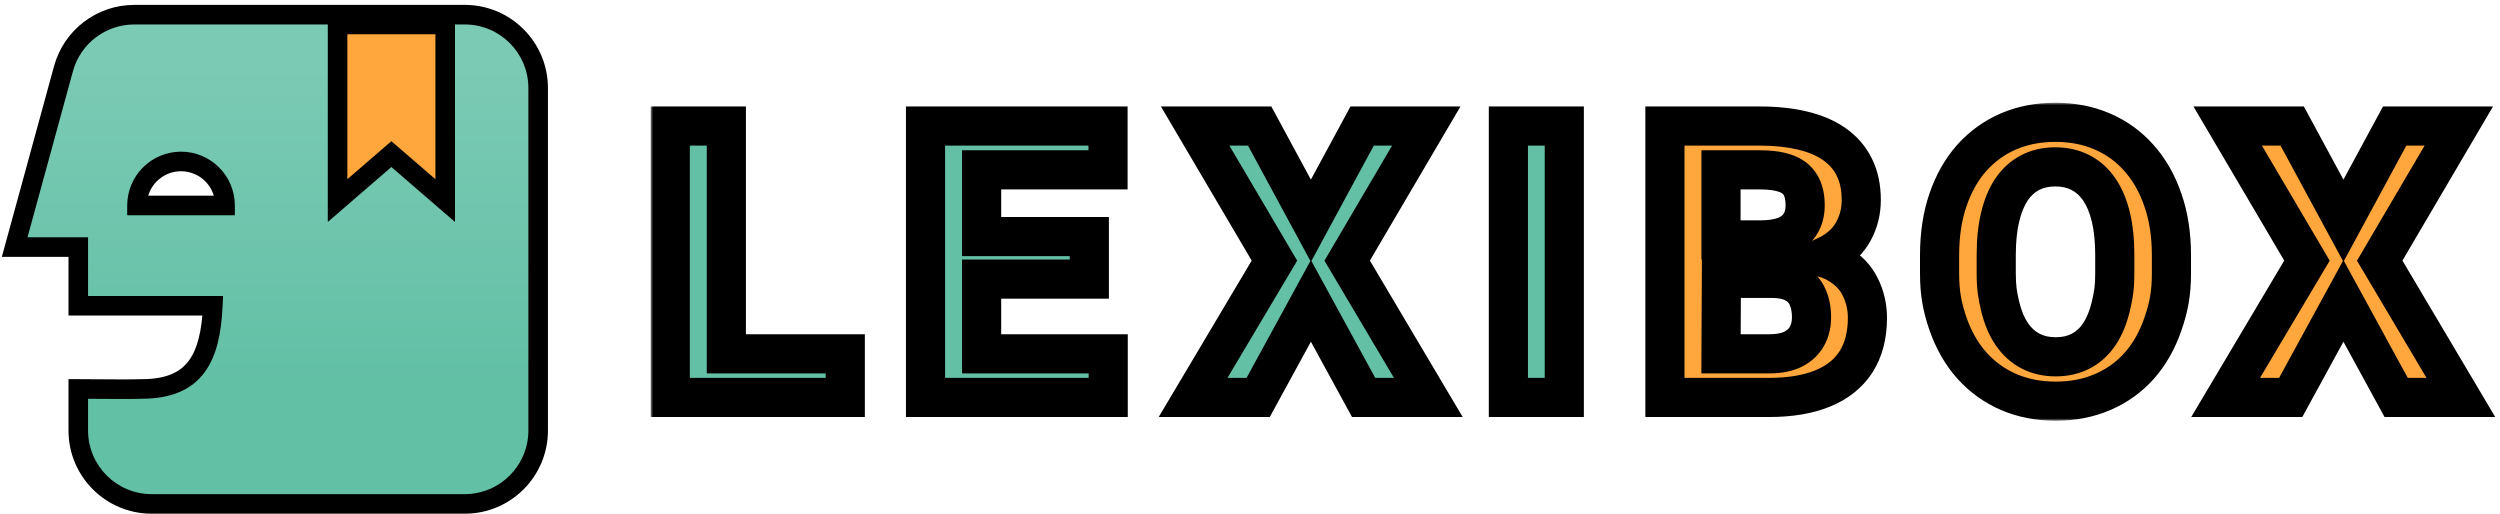 <svg width="511" height="105" viewBox="0 0 511 105" fill="none" xmlns="http://www.w3.org/2000/svg">
<mask id="path-1-outside-1_932_1421" maskUnits="userSpaceOnUse" x="133" y="21" width="378" height="65" fill="black">
<rect fill="white" x="133" y="21" width="378" height="65"/>
<path d="M257.475 25.762L267.947 45.118L278.42 25.762H291.53L275.362 53.271L291.95 81.238H278.726L267.947 61.501L257.169 81.238H243.868L260.494 53.271L244.289 25.762H257.475Z"/>
<path d="M319.742 25.762V81.238H308.313V25.762H319.742Z"/>
<path d="M443.842 52.205V55.834C443.842 60.05 443.268 62.835 442.122 66.188C440.975 69.541 439.357 72.398 437.268 74.761C435.178 77.098 432.681 78.888 429.777 80.133C426.897 81.378 423.699 82 420.183 82C416.692 82 413.494 81.378 410.59 80.133C407.71 78.888 405.213 77.098 403.098 74.761C400.984 72.398 399.34 69.541 398.168 66.188C397.021 62.835 396.448 60.05 396.448 55.834V52.205C396.448 47.963 397.021 44.178 398.168 40.85C399.315 37.497 400.933 34.64 403.022 32.277C405.137 29.915 407.634 28.112 410.513 26.867C413.418 25.622 416.616 25 420.107 25C423.623 25 426.821 25.622 429.7 26.867C432.605 28.112 435.102 29.915 437.191 32.277C439.306 34.64 440.937 37.497 442.084 40.85C443.256 44.178 443.842 47.963 443.842 52.205ZM432.261 55.834V52.128C432.261 49.182 431.993 46.591 431.458 44.356C430.923 42.12 430.133 40.241 429.089 38.717C428.044 37.193 426.77 36.05 425.266 35.287C423.763 34.5 422.043 34.106 420.107 34.106C418.17 34.106 416.45 34.5 414.947 35.287C413.469 36.05 412.208 37.193 411.163 38.717C410.144 40.241 409.367 42.12 408.832 44.356C408.296 46.591 408.029 49.182 408.029 52.128V55.834C408.029 58.755 408.296 60.346 408.832 62.606C409.367 64.842 410.156 66.734 411.201 68.283C412.246 69.808 413.52 70.963 415.023 71.751C416.527 72.538 418.247 72.932 420.183 72.932C422.12 72.932 423.84 72.538 425.343 71.751C426.846 70.963 428.108 69.808 429.127 68.283C430.146 66.734 430.923 64.842 431.458 62.606C431.993 60.346 432.261 58.755 432.261 55.834Z"/>
<path d="M468.525 25.762L478.997 45.118L489.47 25.762H502.58L486.412 53.271L503 81.238H489.776L478.997 61.501L468.219 81.238H454.918L471.544 53.271L455.339 25.762H468.525Z"/>
<path d="M226.518 72.322V81.238H189.176V25.762H226.48V34.716H200.643V48.356H222.658V57.044H200.643V72.322H226.518Z"/>
<path fill-rule="evenodd" clip-rule="evenodd" d="M340.309 81.238H351.775H361.598C365.904 81.238 369.548 80.628 372.529 79.409C375.536 78.19 377.817 76.374 379.371 73.961C380.925 71.522 381.702 68.525 381.702 64.969C381.702 62.733 381.218 60.638 380.25 58.682C379.307 56.726 377.791 55.138 375.702 53.919C374.779 53.363 373.725 52.936 372.538 52.639L374.02 51.938C376.237 50.719 377.855 49.144 378.874 47.213C379.919 45.283 380.441 43.175 380.441 40.888C380.441 38.297 379.97 36.062 379.027 34.182C378.084 32.277 376.721 30.703 374.937 29.458C373.154 28.213 370.975 27.286 368.402 26.677C365.853 26.067 362.961 25.762 359.725 25.762H340.309V81.238ZM351.852 56.891H362.095C364.057 56.891 365.637 57.221 366.834 57.882C368.032 58.517 368.898 59.431 369.433 60.625C369.994 61.819 370.274 63.229 370.274 64.854C370.274 66.302 369.969 67.585 369.357 68.703C368.745 69.82 367.803 70.709 366.529 71.37C365.255 72.005 363.611 72.322 361.598 72.322H351.775L351.852 56.891ZM359.725 49.042H351.775V34.716H359.725C361.866 34.716 363.611 34.957 364.962 35.44C366.338 35.922 367.344 36.697 367.981 37.764C368.644 38.831 368.975 40.228 368.975 41.955C368.975 43.479 368.631 44.775 367.943 45.842C367.28 46.883 366.274 47.683 364.923 48.242C363.573 48.775 361.84 49.042 359.725 49.042Z"/>
<path d="M172.775 72.322V81.238H137V25.762H148.466V72.322H172.775Z"/>
</mask>
<path d="M257.475 25.762L267.947 45.118L278.42 25.762H291.53L275.362 53.271L291.95 81.238H278.726L267.947 61.501L257.169 81.238H243.868L260.494 53.271L244.289 25.762H257.475Z" fill="#63C0A5"/>
<path d="M319.742 25.762V81.238H308.313V25.762H319.742Z" fill="#63C0A5"/>
<path d="M443.842 52.205V55.834C443.842 60.05 443.268 62.835 442.122 66.188C440.975 69.541 439.357 72.398 437.268 74.761C435.178 77.098 432.681 78.888 429.777 80.133C426.897 81.378 423.699 82 420.183 82C416.692 82 413.494 81.378 410.59 80.133C407.71 78.888 405.213 77.098 403.098 74.761C400.984 72.398 399.34 69.541 398.168 66.188C397.021 62.835 396.448 60.05 396.448 55.834V52.205C396.448 47.963 397.021 44.178 398.168 40.85C399.315 37.497 400.933 34.64 403.022 32.277C405.137 29.915 407.634 28.112 410.513 26.867C413.418 25.622 416.616 25 420.107 25C423.623 25 426.821 25.622 429.7 26.867C432.605 28.112 435.102 29.915 437.191 32.277C439.306 34.64 440.937 37.497 442.084 40.85C443.256 44.178 443.842 47.963 443.842 52.205ZM432.261 55.834V52.128C432.261 49.182 431.993 46.591 431.458 44.356C430.923 42.12 430.133 40.241 429.089 38.717C428.044 37.193 426.77 36.05 425.266 35.287C423.763 34.5 422.043 34.106 420.107 34.106C418.17 34.106 416.45 34.5 414.947 35.287C413.469 36.05 412.208 37.193 411.163 38.717C410.144 40.241 409.367 42.12 408.832 44.356C408.296 46.591 408.029 49.182 408.029 52.128V55.834C408.029 58.755 408.296 60.346 408.832 62.606C409.367 64.842 410.156 66.734 411.201 68.283C412.246 69.808 413.52 70.963 415.023 71.751C416.527 72.538 418.247 72.932 420.183 72.932C422.12 72.932 423.84 72.538 425.343 71.751C426.846 70.963 428.108 69.808 429.127 68.283C430.146 66.734 430.923 64.842 431.458 62.606C431.993 60.346 432.261 58.755 432.261 55.834Z" fill="#63C0A5"/>
<path d="M443.842 52.205V55.834C443.842 60.05 443.268 62.835 442.122 66.188C440.975 69.541 439.357 72.398 437.268 74.761C435.178 77.098 432.681 78.888 429.777 80.133C426.897 81.378 423.699 82 420.183 82C416.692 82 413.494 81.378 410.59 80.133C407.71 78.888 405.213 77.098 403.098 74.761C400.984 72.398 399.34 69.541 398.168 66.188C397.021 62.835 396.448 60.05 396.448 55.834V52.205C396.448 47.963 397.021 44.178 398.168 40.85C399.315 37.497 400.933 34.64 403.022 32.277C405.137 29.915 407.634 28.112 410.513 26.867C413.418 25.622 416.616 25 420.107 25C423.623 25 426.821 25.622 429.7 26.867C432.605 28.112 435.102 29.915 437.191 32.277C439.306 34.64 440.937 37.497 442.084 40.85C443.256 44.178 443.842 47.963 443.842 52.205ZM432.261 55.834V52.128C432.261 49.182 431.993 46.591 431.458 44.356C430.923 42.12 430.133 40.241 429.089 38.717C428.044 37.193 426.77 36.05 425.266 35.287C423.763 34.5 422.043 34.106 420.107 34.106C418.17 34.106 416.45 34.5 414.947 35.287C413.469 36.05 412.208 37.193 411.163 38.717C410.144 40.241 409.367 42.12 408.832 44.356C408.296 46.591 408.029 49.182 408.029 52.128V55.834C408.029 58.755 408.296 60.346 408.832 62.606C409.367 64.842 410.156 66.734 411.201 68.283C412.246 69.808 413.52 70.963 415.023 71.751C416.527 72.538 418.247 72.932 420.183 72.932C422.12 72.932 423.84 72.538 425.343 71.751C426.846 70.963 428.108 69.808 429.127 68.283C430.146 66.734 430.923 64.842 431.458 62.606C431.993 60.346 432.261 58.755 432.261 55.834Z" fill="#FFA63C"/>
<path d="M468.525 25.762L478.997 45.118L489.47 25.762H502.58L486.412 53.271L503 81.238H489.776L478.997 61.501L468.219 81.238H454.918L471.544 53.271L455.339 25.762H468.525Z" fill="#63C0A5"/>
<path d="M468.525 25.762L478.997 45.118L489.47 25.762H502.58L486.412 53.271L503 81.238H489.776L478.997 61.501L468.219 81.238H454.918L471.544 53.271L455.339 25.762H468.525Z" fill="#FFA63C"/>
<path d="M226.518 72.322V81.238H189.176V25.762H226.48V34.716H200.643V48.356H222.658V57.044H200.643V72.322H226.518Z" fill="#63C0A5"/>
<path fill-rule="evenodd" clip-rule="evenodd" d="M340.309 81.238H351.775H361.598C365.904 81.238 369.548 80.628 372.529 79.409C375.536 78.19 377.817 76.374 379.371 73.961C380.925 71.522 381.702 68.525 381.702 64.969C381.702 62.733 381.218 60.638 380.25 58.682C379.307 56.726 377.791 55.138 375.702 53.919C374.779 53.363 373.725 52.936 372.538 52.639L374.02 51.938C376.237 50.719 377.855 49.144 378.874 47.213C379.919 45.283 380.441 43.175 380.441 40.888C380.441 38.297 379.97 36.062 379.027 34.182C378.084 32.277 376.721 30.703 374.937 29.458C373.154 28.213 370.975 27.286 368.402 26.677C365.853 26.067 362.961 25.762 359.725 25.762H340.309V81.238ZM351.852 56.891H362.095C364.057 56.891 365.637 57.221 366.834 57.882C368.032 58.517 368.898 59.431 369.433 60.625C369.994 61.819 370.274 63.229 370.274 64.854C370.274 66.302 369.969 67.585 369.357 68.703C368.745 69.82 367.803 70.709 366.529 71.37C365.255 72.005 363.611 72.322 361.598 72.322H351.775L351.852 56.891ZM359.725 49.042H351.775V34.716H359.725C361.866 34.716 363.611 34.957 364.962 35.44C366.338 35.922 367.344 36.697 367.981 37.764C368.644 38.831 368.975 40.228 368.975 41.955C368.975 43.479 368.631 44.775 367.943 45.842C367.28 46.883 366.274 47.683 364.923 48.242C363.573 48.775 361.84 49.042 359.725 49.042Z" fill="#63C0A5"/>
<path fill-rule="evenodd" clip-rule="evenodd" d="M340.309 81.238H351.775H361.598C365.904 81.238 369.548 80.628 372.529 79.409C375.536 78.19 377.817 76.374 379.371 73.961C380.925 71.522 381.702 68.525 381.702 64.969C381.702 62.733 381.218 60.638 380.25 58.682C379.307 56.726 377.791 55.138 375.702 53.919C374.779 53.363 373.725 52.936 372.538 52.639L374.02 51.938C376.237 50.719 377.855 49.144 378.874 47.213C379.919 45.283 380.441 43.175 380.441 40.888C380.441 38.297 379.97 36.062 379.027 34.182C378.084 32.277 376.721 30.703 374.937 29.458C373.154 28.213 370.975 27.286 368.402 26.677C365.853 26.067 362.961 25.762 359.725 25.762H340.309V81.238ZM351.852 56.891H362.095C364.057 56.891 365.637 57.221 366.834 57.882C368.032 58.517 368.898 59.431 369.433 60.625C369.994 61.819 370.274 63.229 370.274 64.854C370.274 66.302 369.969 67.585 369.357 68.703C368.745 69.82 367.803 70.709 366.529 71.37C365.255 72.005 363.611 72.322 361.598 72.322H351.775L351.852 56.891ZM359.725 49.042H351.775V34.716H359.725C361.866 34.716 363.611 34.957 364.962 35.44C366.338 35.922 367.344 36.697 367.981 37.764C368.644 38.831 368.975 40.228 368.975 41.955C368.975 43.479 368.631 44.775 367.943 45.842C367.28 46.883 366.274 47.683 364.923 48.242C363.573 48.775 361.84 49.042 359.725 49.042Z" fill="#FFA63C"/>
<path d="M172.775 72.322V81.238H137V25.762H148.466V72.322H172.775Z" fill="#63C0A5"/>
<path d="M373.048 50.19C372.663 50.404 372.247 50.602 371.797 50.781L373.279 54.496C373.878 54.257 374.449 53.988 374.992 53.685L373.048 50.19ZM172.775 72.322H176.775V68.322H172.775V72.322ZM172.775 81.238V85.238H176.775V81.238H172.775ZM137 81.238H133V85.238H137V81.238ZM148.466 72.322H144.466V76.322H148.466V72.322ZM148.466 25.762H152.466V21.762H148.466V25.762ZM137 25.762V21.762H133V25.762H137ZM226.518 72.322H230.518V68.322H226.518V72.322ZM226.518 81.238V85.238H230.518V81.238H226.518ZM189.176 81.238H185.176V85.238H189.176V81.238ZM200.643 72.322H196.643V76.322H200.643V72.322ZM189.176 25.762V21.762H185.176V25.762H189.176ZM222.658 48.356H226.658V44.356H222.658V48.356ZM222.658 57.044V61.044H226.658V57.044H222.658ZM200.643 57.044V53.044H196.643V57.044H200.643ZM200.643 48.356H196.643V52.356H200.643V48.356ZM226.48 25.762H230.48V21.762H226.48V25.762ZM226.48 34.716V38.716H230.48V34.716H226.48ZM200.643 34.716V30.716H196.643V34.716H200.643ZM257.475 25.762L260.993 23.859L259.859 21.762H257.475V25.762ZM267.947 45.118L264.429 47.021L267.947 53.523L271.465 47.021L267.947 45.118ZM278.42 25.762V21.762H276.036L274.902 23.859L278.42 25.762ZM291.53 25.762L294.978 27.789L298.52 21.762H291.53V25.762ZM275.362 53.271L271.914 51.245L270.717 53.281L271.922 55.312L275.362 53.271ZM291.95 81.238V85.238H298.973L295.39 79.197L291.95 81.238ZM278.726 81.238L275.215 83.155L276.353 85.238H278.726V81.238ZM267.947 61.501L271.458 59.584L267.947 53.156L264.437 59.584L267.947 61.501ZM257.169 81.238V85.238H259.542L260.68 83.155L257.169 81.238ZM243.868 81.238L240.43 79.194L236.837 85.238H243.868V81.238ZM260.494 53.271L263.933 55.315L265.142 53.281L263.941 51.241L260.494 53.271ZM244.289 25.762V21.762H237.29L240.842 27.792L244.289 25.762ZM319.742 25.762H323.742V21.762H319.742V25.762ZM319.742 81.238V85.238H323.742V81.238H319.742ZM308.313 81.238H304.313V85.238H308.313V81.238ZM308.313 25.762V21.762H304.313V25.762H308.313ZM351.852 56.891V52.891H347.872L347.852 56.871L351.852 56.891ZM351.775 49.042H347.775V53.042H351.775V49.042ZM364.923 48.242L366.393 51.962L366.423 51.95L366.453 51.938L364.923 48.242ZM367.943 45.842L364.581 43.674L364.575 43.684L364.568 43.695L367.943 45.842ZM367.981 37.764L364.547 39.815L364.565 39.845L364.583 39.874L367.981 37.764ZM364.962 35.44L363.616 39.206L363.627 39.211L363.638 39.214L364.962 35.44ZM351.775 34.716V30.716H347.775V34.716H351.775ZM340.309 81.238H336.309V85.238H340.309V81.238ZM340.309 25.762V21.762H336.309V25.762H340.309ZM368.402 26.677L367.471 30.567L367.479 30.569L368.402 26.677ZM379.027 34.182L375.442 35.957L375.447 35.966L375.451 35.976L379.027 34.182ZM378.874 47.213L375.356 45.309L375.346 45.328L375.337 45.346L378.874 47.213ZM374.02 51.938L375.73 55.554L375.84 55.502L375.948 55.443L374.02 51.938ZM351.775 72.322L347.775 72.302L347.756 76.322H351.775V72.322ZM366.529 71.37L368.313 74.95L368.341 74.936L368.37 74.921L366.529 71.37ZM369.433 60.625L365.783 62.261L365.798 62.293L365.813 62.325L369.433 60.625ZM366.834 57.882L364.903 61.384L364.932 61.4L364.961 61.416L366.834 57.882ZM375.702 53.919L373.636 57.344L373.661 57.359L373.686 57.374L375.702 53.919ZM380.25 58.682L376.647 60.419L376.656 60.438L376.665 60.456L380.25 58.682ZM379.371 73.961L382.734 76.127L382.739 76.119L382.744 76.111L379.371 73.961ZM372.529 79.409L371.026 75.702L371.015 75.707L372.529 79.409ZM437.268 74.761L440.25 77.427L440.257 77.419L440.264 77.411L437.268 74.761ZM429.777 80.133L428.201 76.456L428.189 76.461L429.777 80.133ZM410.59 80.133L409.002 83.805L409.014 83.81L410.59 80.133ZM403.098 74.761L400.118 77.429L400.125 77.437L400.133 77.445L403.098 74.761ZM398.168 66.188L394.383 67.482L394.387 67.495L394.392 67.508L398.168 66.188ZM398.168 40.85L401.95 42.153L401.953 42.145L398.168 40.85ZM403.022 32.277L400.042 29.609L400.034 29.618L400.026 29.627L403.022 32.277ZM410.513 26.867L408.938 23.19L408.926 23.195L410.513 26.867ZM429.7 26.867L428.113 30.539L428.125 30.544L429.7 26.867ZM437.191 32.277L434.195 34.928L434.203 34.937L434.211 34.946L437.191 32.277ZM442.084 40.85L438.299 42.145L438.305 42.162L438.311 42.179L442.084 40.85ZM425.266 35.287L423.41 38.831L423.434 38.843L423.458 38.855L425.266 35.287ZM414.947 35.287L416.78 38.843L416.791 38.837L416.803 38.831L414.947 35.287ZM411.163 38.717L407.864 36.455L407.851 36.474L407.838 36.493L411.163 38.717ZM408.832 62.606L404.939 63.528L404.941 63.538L408.832 62.606ZM411.201 68.283L407.885 70.52L407.893 70.532L407.902 70.545L411.201 68.283ZM429.127 68.283L432.452 70.507L432.46 70.494L432.469 70.482L429.127 68.283ZM431.458 62.606L435.348 63.538L435.351 63.528L431.458 62.606ZM468.525 25.762L472.043 23.859L470.909 21.762H468.525V25.762ZM478.997 45.118L475.479 47.021L478.997 53.523L482.515 47.021L478.997 45.118ZM489.47 25.762V21.762H487.086L485.952 23.859L489.47 25.762ZM502.58 25.762L506.028 27.789L509.57 21.762H502.58V25.762ZM486.412 53.271L482.964 51.245L481.767 53.281L482.972 55.312L486.412 53.271ZM503 81.238V85.238H510.023L506.44 79.197L503 81.238ZM489.776 81.238L486.265 83.155L487.402 85.238H489.776V81.238ZM478.997 61.501L482.508 59.584L478.997 53.156L475.487 59.584L478.997 61.501ZM468.219 81.238V85.238H470.592L471.73 83.155L468.219 81.238ZM454.918 81.238L451.48 79.194L447.887 85.238H454.918V81.238ZM471.544 53.271L474.983 55.315L476.192 53.281L474.991 51.241L471.544 53.271ZM455.339 25.762V21.762H448.34L451.892 27.792L455.339 25.762ZM372.538 52.639L370.828 49.022L360.722 53.801L371.565 56.519L372.538 52.639ZM168.775 72.322V81.238H176.775V72.322H168.775ZM172.775 77.238H137V85.238H172.775V77.238ZM148.466 76.322H172.775V68.322H148.466V76.322ZM141 81.238V25.762H133V81.238H141ZM137 29.762H148.466V21.762H137V29.762ZM222.518 72.322V81.238H230.518V72.322H222.518ZM226.518 77.238H189.176V85.238H226.518V77.238ZM200.643 76.322H226.518V68.322H200.643V76.322ZM193.176 81.238V25.762H185.176V81.238H193.176ZM218.658 48.356V57.044H226.658V48.356H218.658ZM222.658 53.044H200.643V61.044H222.658V53.044ZM200.643 52.356H222.658V44.356H200.643V52.356ZM222.48 25.762V34.716H230.48V25.762H222.48ZM226.48 30.716H200.643V38.716H226.48V30.716ZM189.176 29.762H226.48V21.762H189.176V29.762ZM253.957 27.666L264.429 47.021L271.465 43.214L260.993 23.859L253.957 27.666ZM271.465 47.021L281.938 27.666L274.902 23.859L264.429 43.214L271.465 47.021ZM278.42 29.762H291.53V21.762H278.42V29.762ZM288.081 23.735L271.914 51.245L278.811 55.298L294.978 27.789L288.081 23.735ZM271.922 55.312L288.51 83.278L295.39 79.197L278.803 51.231L271.922 55.312ZM291.95 77.238H278.726V85.238H291.95V77.238ZM282.236 79.321L271.458 59.584L264.437 63.419L275.215 83.155L282.236 79.321ZM264.437 59.584L253.658 79.321L260.68 83.155L271.458 63.419L264.437 59.584ZM257.169 77.238H243.868V85.238H257.169V77.238ZM247.307 83.282L263.933 55.315L257.056 51.227L240.43 79.194L247.307 83.282ZM263.941 51.241L247.735 23.732L240.842 27.792L257.048 55.302L263.941 51.241ZM244.289 29.762H257.475V21.762H244.289V29.762ZM315.742 25.762V81.238H323.742V25.762H315.742ZM319.742 77.238H308.313V85.238H319.742V77.238ZM312.313 81.238V25.762H304.313V81.238H312.313ZM308.313 29.762H319.742V21.762H308.313V29.762ZM362.095 52.891H351.852V60.891H362.095V52.891ZM351.775 53.042H359.725V45.042H351.775V53.042ZM359.725 53.042C362.134 53.042 364.413 52.745 366.393 51.962L363.454 44.522C362.733 44.806 361.547 45.042 359.725 45.042V53.042ZM366.453 51.938C368.42 51.124 370.137 49.844 371.318 47.989L364.568 43.695C364.423 43.922 364.128 44.242 363.394 44.546L366.453 51.938ZM371.304 48.009C372.486 46.177 372.975 44.092 372.975 41.955H364.975C364.975 42.866 364.775 43.373 364.581 43.674L371.304 48.009ZM372.975 41.955C372.975 39.752 372.556 37.55 371.379 35.654L364.583 39.874C364.731 40.112 364.975 40.704 364.975 41.955H372.975ZM371.415 35.713C370.218 33.707 368.384 32.401 366.286 31.665L363.638 39.214C364.291 39.444 364.47 39.687 364.547 39.815L371.415 35.713ZM366.308 31.673C364.368 30.98 362.121 30.716 359.725 30.716V38.716C361.611 38.716 362.854 38.934 363.616 39.206L366.308 31.673ZM359.725 30.716H351.775V38.716H359.725V30.716ZM351.775 77.238H340.309V85.238H351.775V77.238ZM344.309 81.238V25.762H336.309V81.238H344.309ZM340.309 29.762H359.725V21.762H340.309V29.762ZM359.725 29.762C362.718 29.762 365.289 30.045 367.471 30.567L369.332 22.786C366.418 22.089 363.205 21.762 359.725 21.762V29.762ZM367.479 30.569C369.666 31.087 371.356 31.837 372.648 32.738L377.226 26.178C374.951 24.59 372.284 23.485 369.324 22.784L367.479 30.569ZM372.648 32.738C373.893 33.607 374.805 34.669 375.442 35.957L382.612 32.408C381.364 29.886 379.548 27.798 377.226 26.178L372.648 32.738ZM375.451 35.976C376.058 37.185 376.441 38.778 376.441 40.888H384.441C384.441 37.817 383.882 34.94 382.602 32.389L375.451 35.976ZM376.441 40.888C376.441 42.538 376.071 43.988 375.356 45.309L382.392 49.117C383.766 46.577 384.441 43.811 384.441 40.888H376.441ZM375.337 45.346C374.738 46.48 373.736 47.529 372.092 48.433L375.948 55.443C378.738 53.908 380.972 51.807 382.411 49.081L375.337 45.346ZM361.598 77.238H351.775V85.238H361.598V77.238ZM351.775 76.322H361.598V68.322H351.775V76.322ZM361.598 76.322C363.99 76.322 366.304 75.951 368.313 74.95L364.744 67.79C364.205 68.058 363.232 68.322 361.598 68.322V76.322ZM368.37 74.921C370.257 73.942 371.826 72.524 372.866 70.623L365.848 66.782C365.665 67.117 365.348 67.476 364.688 67.818L368.37 74.921ZM372.866 70.623C373.842 68.84 374.274 66.88 374.274 64.854H366.274C366.274 65.724 366.096 66.33 365.848 66.782L372.866 70.623ZM374.274 64.854C374.274 62.775 373.916 60.76 373.054 58.925L365.813 62.325C366.072 62.878 366.274 63.683 366.274 64.854H374.274ZM373.084 58.989C372.17 56.951 370.662 55.384 368.708 54.348L364.961 61.416C365.402 61.65 365.626 61.911 365.783 62.261L373.084 58.989ZM368.766 54.379C366.775 53.281 364.457 52.891 362.095 52.891V60.891C363.657 60.891 364.498 61.161 364.903 61.384L368.766 54.379ZM373.686 57.374C375.168 58.239 376.089 59.261 376.647 60.419L383.853 56.945C382.525 54.19 380.414 52.038 377.718 50.464L373.686 57.374ZM376.665 60.456C377.354 61.847 377.702 63.334 377.702 64.969H385.702C385.702 62.133 385.083 59.428 383.835 56.907L376.665 60.456ZM377.702 64.969C377.702 67.938 377.058 70.148 375.998 71.811L382.744 76.111C384.793 72.896 385.702 69.111 385.702 64.969H377.702ZM376.008 71.794C374.957 73.426 373.373 74.751 371.026 75.702L374.033 83.116C377.7 81.629 380.676 79.321 382.734 76.127L376.008 71.794ZM371.015 75.707C368.647 76.675 365.55 77.238 361.598 77.238V85.238C366.259 85.238 370.449 84.581 374.044 83.111L371.015 75.707ZM439.842 52.205V55.834H447.842V52.205H439.842ZM439.842 55.834C439.842 59.567 439.356 61.915 438.337 64.894L445.907 67.482C447.181 63.755 447.842 60.533 447.842 55.834H439.842ZM438.337 64.894C437.34 67.808 435.971 70.19 434.272 72.111L440.264 77.411C442.744 74.607 444.61 71.273 445.907 67.482L438.337 64.894ZM434.286 72.095C432.589 73.992 430.573 75.44 428.201 76.456L431.352 83.81C434.789 82.337 437.768 80.203 440.25 77.427L434.286 72.095ZM428.189 76.461C425.868 77.465 423.22 78 420.183 78V86C424.179 86 427.926 85.291 431.364 83.805L428.189 76.461ZM420.183 78C417.177 78 414.522 77.466 412.165 76.456L409.014 83.81C412.467 85.289 416.208 86 420.183 86V78ZM412.177 76.461C409.825 75.445 407.797 73.992 406.064 72.077L400.133 77.445C402.629 80.204 405.596 82.332 409.003 83.805L412.177 76.461ZM406.079 72.093C404.355 70.168 402.963 67.783 401.944 64.868L394.392 67.508C395.717 71.298 397.612 74.629 400.118 77.429L406.079 72.093ZM401.953 64.894C400.934 61.915 400.448 59.567 400.448 55.834H392.448C392.448 60.533 393.108 63.755 394.383 67.482L401.953 64.894ZM400.448 55.834V52.205H392.448V55.834H400.448ZM400.448 52.205C400.448 48.318 400.974 44.986 401.95 42.153L394.386 39.547C393.069 43.37 392.448 47.607 392.448 52.205H400.448ZM401.953 42.145C402.95 39.23 404.319 36.848 406.018 34.928L400.026 29.627C397.546 32.431 395.679 35.765 394.383 39.556L401.953 42.145ZM406.002 34.946C407.735 33.01 409.758 31.551 412.1 30.539L408.926 23.195C405.509 24.672 402.539 26.82 400.042 29.609L406.002 34.946ZM412.089 30.544C414.446 29.534 417.101 29 420.107 29V21C416.131 21 412.39 21.711 408.938 23.19L412.089 30.544ZM420.107 29C423.143 29 425.792 29.535 428.113 30.539L431.287 23.195C427.85 21.709 424.103 21 420.107 21V29ZM428.125 30.544C430.487 31.556 432.498 33.009 434.195 34.928L440.188 29.627C437.705 26.821 434.723 24.667 431.275 23.19L428.125 30.544ZM434.211 34.946C435.929 36.864 437.305 39.239 438.299 42.145L445.868 39.556C444.569 35.755 442.684 32.416 440.172 29.609L434.211 34.946ZM438.311 42.179C439.306 45.003 439.842 48.326 439.842 52.205H447.842C447.842 47.599 447.206 43.352 445.856 39.521L438.311 42.179ZM436.261 55.834V52.128H428.261V55.834H436.261ZM436.261 52.128C436.261 48.951 435.974 46.036 435.348 43.424L427.568 45.287C428.013 47.146 428.261 49.412 428.261 52.128H436.261ZM435.348 43.424C434.726 40.825 433.767 38.468 432.388 36.455L425.789 40.978C426.499 42.014 427.12 43.416 427.568 45.287L435.348 43.424ZM432.388 36.455C431.001 34.432 429.233 32.814 427.075 31.72L423.458 38.855C424.306 39.285 425.087 39.953 425.789 40.978L432.388 36.455ZM427.122 31.744C424.97 30.617 422.598 30.106 420.107 30.106V38.106C421.489 38.106 422.556 38.383 423.41 38.831L427.122 31.744ZM420.107 30.106C417.616 30.106 415.243 30.617 413.091 31.744L416.803 38.831C417.657 38.383 418.725 38.106 420.107 38.106V30.106ZM413.114 31.732C410.984 32.83 409.24 34.447 407.864 36.455L414.462 40.978C415.175 39.938 415.954 39.269 416.78 38.843L413.114 31.732ZM407.838 36.493C406.498 38.497 405.56 40.84 404.941 43.424L412.722 45.287C413.173 43.4 413.789 41.985 414.488 40.94L407.838 36.493ZM404.941 43.424C404.316 46.036 404.029 48.951 404.029 52.128H412.029C412.029 49.412 412.277 47.146 412.722 45.287L404.941 43.424ZM404.029 52.128V55.834H412.029V52.128H404.029ZM404.029 55.834C404.029 59.121 404.347 61.026 404.939 63.528L412.724 61.685C412.246 59.666 412.029 58.388 412.029 55.834H404.029ZM404.941 63.538C405.563 66.135 406.519 68.493 407.885 70.52L414.518 66.047C413.794 64.975 413.17 63.548 412.722 61.675L404.941 63.538ZM407.902 70.545C409.282 72.559 411.035 74.177 413.167 75.294L416.879 68.207C416.005 67.749 415.209 67.056 414.5 66.022L407.902 70.545ZM413.167 75.294C415.32 76.421 417.692 76.932 420.183 76.932V68.932C418.801 68.932 417.734 68.655 416.879 68.207L413.167 75.294ZM420.183 76.932C422.674 76.932 425.047 76.421 427.199 75.294L423.487 68.207C422.633 68.655 421.565 68.932 420.183 68.932V76.932ZM427.199 75.294C429.342 74.172 431.092 72.541 432.452 70.507L425.802 66.06C425.124 67.074 424.351 67.755 423.487 68.207L427.199 75.294ZM432.469 70.482C433.795 68.465 434.73 66.12 435.348 63.538L427.568 61.675C427.116 63.563 426.497 65.003 425.785 66.085L432.469 70.482ZM435.351 63.528C435.943 61.026 436.261 59.121 436.261 55.834H428.261C428.261 58.388 428.044 59.666 427.566 61.685L435.351 63.528ZM465.007 27.666L475.479 47.021L482.515 43.214L472.043 23.859L465.007 27.666ZM482.515 47.021L492.988 27.666L485.952 23.859L475.479 43.214L482.515 47.021ZM489.47 29.762H502.58V21.762H489.47V29.762ZM499.131 23.735L482.964 51.245L489.861 55.298L506.028 27.789L499.131 23.735ZM482.972 55.312L499.56 83.279L506.44 79.197L489.852 51.231L482.972 55.312ZM503 77.238H489.776V85.238H503V77.238ZM493.286 79.321L482.508 59.584L475.487 63.419L486.265 83.155L493.286 79.321ZM475.487 59.584L464.708 79.321L471.73 83.155L482.508 63.419L475.487 59.584ZM468.219 77.238H454.918V85.238H468.219V77.238ZM458.356 83.282L474.983 55.315L468.106 51.227L451.48 79.194L458.356 83.282ZM474.991 51.241L458.785 23.732L451.892 27.792L468.098 55.302L474.991 51.241ZM455.339 29.762H468.525V21.762H455.339V29.762ZM144.466 25.762V72.322H152.466V25.762H144.466ZM196.643 34.716V48.356H204.643V34.716H196.643ZM196.643 57.044V72.322H204.643V57.044H196.643ZM355.775 72.342L355.852 56.911L347.852 56.871L347.775 72.302L355.775 72.342ZM347.775 34.716V49.042H355.775V34.716H347.775ZM371.565 56.519C372.419 56.733 373.096 57.019 373.636 57.344L377.767 50.494C376.463 49.707 375.031 49.14 373.51 48.759L371.565 56.519ZM372.31 48.322L370.828 49.022L374.248 56.255L375.73 55.554L372.31 48.322Z" fill="black" mask="url(#path-1-outside-1_932_1421)"/>
<path fill-rule="evenodd" clip-rule="evenodd" d="M27.446 3C20.687 3 14.763 7.521 12.978 14.04L3 50.5H16V62.5H43.5C43 73 40 79.5 29 79.5C27.355 79.581 22.486 79.544 19.037 79.518C17.744 79.508 16.65 79.5 16 79.5V88C16 96.284 22.716 103 31 103H95C103.284 103 110 96.284 110 88V18C110 9.716 103.284 3 95 3H27.446ZM43.364 35.636C45.052 37.324 46 39.613 46 42H37H28C28 39.613 28.948 37.324 30.636 35.636C32.324 33.948 34.613 33 37 33C39.387 33 41.676 33.948 43.364 35.636Z" fill="url(#paint0_linear_932_1421)"/>
<path d="M12.978 14.04L14.908 14.568L14.908 14.568L12.978 14.04ZM3 50.5L1.071 49.972L0.379 52.5H3V50.5ZM16 50.5H18V48.5H16V50.5ZM16 62.5H14V64.5H16V62.5ZM43.5 62.5L45.498 62.595L45.597 60.5H43.5V62.5ZM29 79.5V77.5H28.951L28.902 77.502L29 79.5ZM19.037 79.518L19.022 81.518L19.022 81.518L19.037 79.518ZM16 79.5V77.5H14V79.5H16ZM46 42V44H48V42H46ZM43.364 35.636L41.95 37.05L41.95 37.05L43.364 35.636ZM28 42H26V44H28V42ZM30.636 35.636L32.05 37.05L32.05 37.05L30.636 35.636ZM14.908 14.568C16.454 8.918 21.588 5 27.446 5V1C19.786 1 13.072 6.124 11.049 13.512L14.908 14.568ZM4.929 51.028L14.908 14.568L11.049 13.512L1.071 49.972L4.929 51.028ZM16 48.5H3V52.5H16V48.5ZM18 62.5V50.5H14V62.5H18ZM43.5 60.5H16V64.5H43.5V60.5ZM29 81.5C34.92 81.5 39.116 79.725 41.792 76.132C44.353 72.692 45.244 67.926 45.498 62.595L41.502 62.405C41.256 67.574 40.397 71.308 38.583 73.743C36.884 76.025 34.08 77.5 29 77.5V81.5ZM19.022 81.518C22.428 81.544 27.379 81.582 29.098 81.498L28.902 77.502C27.33 77.58 22.546 77.544 19.052 77.518L19.022 81.518ZM16 81.5C16.64 81.5 17.724 81.508 19.022 81.518L19.052 77.518C17.763 77.508 16.66 77.5 16 77.5V81.5ZM18 88V79.5H14V88H18ZM31 101C23.82 101 18 95.18 18 88H14C14 97.389 21.611 105 31 105V101ZM95 101H31V105H95V101ZM108 88C108 95.18 102.18 101 95 101V105C104.389 105 112 97.389 112 88H108ZM108 18V88H112V18H108ZM95 5C102.18 5 108 10.82 108 18H112C112 8.611 104.389 1 95 1V5ZM27.446 5H95V1H27.446V5ZM48 42C48 39.083 46.841 36.285 44.778 34.222L41.95 37.05C43.263 38.363 44 40.144 44 42H48ZM37 44H46V40H37V44ZM28 44H37V40H28V44ZM29.222 34.222C27.159 36.285 26 39.083 26 42H30C30 40.144 30.738 38.363 32.05 37.05L29.222 34.222ZM37 31C34.083 31 31.285 32.159 29.222 34.222L32.05 37.05C33.363 35.737 35.144 35 37 35V31ZM44.778 34.222C42.715 32.159 39.917 31 37 31V35C38.856 35 40.637 35.737 41.95 37.05L44.778 34.222Z" fill="black"/>
<g filter="url(#filter0_d_932_1421)">
<path d="M91 3V39L80 29.5L69 39V3H91Z" fill="#FFA63C"/>
<path d="M91 3H93V1H91V3ZM91 39L89.693 40.514L93 43.37V39H91ZM80 29.5L81.307 27.986L80 26.857L78.693 27.986L80 29.5ZM69 39H67V43.37L70.307 40.514L69 39ZM69 3V1H67V3H69ZM89 3C89 3.027 89 3.055 89 3.082C89 3.11 89 3.138 89 3.165C89 3.193 89 3.22 89 3.248C89 3.276 89 3.303 89 3.331C89 3.359 89 3.386 89 3.414C89 3.442 89 3.47 89 3.497C89 3.525 89 3.553 89 3.581C89 3.609 89 3.637 89 3.665C89 3.693 89 3.721 89 3.749C89 3.777 89 3.805 89 3.833C89 3.861 89 3.889 89 3.917C89 3.945 89 3.973 89 4.001C89 4.029 89 4.057 89 4.086C89 4.114 89 4.142 89 4.17C89 4.199 89 4.227 89 4.255C89 4.284 89 4.312 89 4.34C89 4.369 89 4.397 89 4.425C89 4.454 89 4.482 89 4.511C89 4.539 89 4.568 89 4.596C89 4.625 89 4.653 89 4.682C89 4.71 89 4.739 89 4.768C89 4.796 89 4.825 89 4.854C89 4.882 89 4.911 89 4.94C89 4.968 89 4.997 89 5.026C89 5.055 89 5.083 89 5.112C89 5.141 89 5.17 89 5.199C89 5.228 89 5.257 89 5.286C89 5.314 89 5.343 89 5.372C89 5.401 89 5.43 89 5.459C89 5.488 89 5.517 89 5.546C89 5.576 89 5.605 89 5.634C89 5.663 89 5.692 89 5.721C89 5.75 89 5.779 89 5.809C89 5.838 89 5.867 89 5.896C89 5.926 89 5.955 89 5.984C89 6.013 89 6.043 89 6.072C89 6.101 89 6.131 89 6.16C89 6.19 89 6.219 89 6.248C89 6.278 89 6.307 89 6.337C89 6.366 89 6.396 89 6.425C89 6.455 89 6.484 89 6.514C89 6.543 89 6.573 89 6.602C89 6.632 89 6.662 89 6.691C89 6.721 89 6.751 89 6.78C89 6.81 89 6.84 89 6.869C89 6.899 89 6.929 89 6.959C89 6.988 89 7.018 89 7.048C89 7.078 89 7.107 89 7.137C89 7.167 89 7.197 89 7.227C89 7.257 89 7.287 89 7.317C89 7.346 89 7.376 89 7.406C89 7.436 89 7.466 89 7.496C89 7.526 89 7.556 89 7.586C89 7.616 89 7.646 89 7.676C89 7.706 89 7.737 89 7.767C89 7.797 89 7.827 89 7.857C89 7.887 89 7.917 89 7.947C89 7.978 89 8.008 89 8.038C89 8.068 89 8.098 89 8.129C89 8.159 89 8.189 89 8.219C89 8.25 89 8.28 89 8.31C89 8.34 89 8.371 89 8.401C89 8.431 89 8.462 89 8.492C89 8.523 89 8.553 89 8.583C89 8.614 89 8.644 89 8.675C89 8.705 89 8.735 89 8.766C89 8.796 89 8.827 89 8.857C89 8.888 89 8.918 89 8.949C89 8.979 89 9.01 89 9.04C89 9.071 89 9.102 89 9.132C89 9.163 89 9.193 89 9.224C89 9.255 89 9.285 89 9.316C89 9.346 89 9.377 89 9.408C89 9.438 89 9.469 89 9.5C89 9.53 89 9.561 89 9.592C89 9.623 89 9.653 89 9.684C89 9.715 89 9.746 89 9.776C89 9.807 89 9.838 89 9.869C89 9.9 89 9.93 89 9.961C89 9.992 89 10.023 89 10.054C89 10.085 89 10.115 89 10.146C89 10.177 89 10.208 89 10.239C89 10.27 89 10.301 89 10.332C89 10.363 89 10.393 89 10.424C89 10.455 89 10.486 89 10.517C89 10.548 89 10.579 89 10.61C89 10.641 89 10.672 89 10.703C89 10.734 89 10.765 89 10.796C89 10.827 89 10.858 89 10.889C89 10.92 89 10.951 89 10.982C89 11.014 89 11.045 89 11.076C89 11.107 89 11.138 89 11.169C89 11.2 89 11.231 89 11.262C89 11.294 89 11.325 89 11.356C89 11.387 89 11.418 89 11.449C89 11.48 89 11.512 89 11.543C89 11.574 89 11.605 89 11.636C89 11.668 89 11.699 89 11.73C89 11.761 89 11.793 89 11.824C89 11.855 89 11.886 89 11.918C89 11.949 89 11.98 89 12.011C89 12.043 89 12.074 89 12.105C89 12.136 89 12.168 89 12.199C89 12.23 89 12.261 89 12.293C89 12.324 89 12.355 89 12.387C89 12.418 89 12.449 89 12.481C89 12.512 89 12.543 89 12.575C89 12.606 89 12.637 89 12.669C89 12.7 89 12.732 89 12.763C89 12.794 89 12.826 89 12.857C89 12.889 89 12.92 89 12.951C89 12.983 89 13.014 89 13.046C89 13.077 89 13.108 89 13.14C89 13.171 89 13.203 89 13.234C89 13.265 89 13.297 89 13.328C89 13.36 89 13.391 89 13.423C89 13.454 89 13.486 89 13.517C89 13.548 89 13.58 89 13.611C89 13.643 89 13.674 89 13.706C89 13.737 89 13.769 89 13.8C89 13.832 89 13.863 89 13.895C89 13.926 89 13.957 89 13.989C89 14.021 89 14.052 89 14.084C89 14.115 89 14.146 89 14.178C89 14.21 89 14.241 89 14.273C89 14.304 89 14.335 89 14.367C89 14.399 89 14.43 89 14.461C89 14.493 89 14.525 89 14.556C89 14.588 89 14.619 89 14.651C89 14.682 89 14.714 89 14.745C89 14.777 89 14.808 89 14.84C89 14.871 89 14.903 89 14.934C89 14.966 89 14.997 89 15.029C89 15.06 89 15.092 89 15.123C89 15.155 89 15.187 89 15.218C89 15.25 89 15.281 89 15.313C89 15.344 89 15.376 89 15.407C89 15.439 89 15.47 89 15.502C89 15.533 89 15.565 89 15.596C89 15.628 89 15.659 89 15.691C89 15.723 89 15.754 89 15.786C89 15.817 89 15.849 89 15.88C89 15.912 89 15.943 89 15.975C89 16.006 89 16.038 89 16.069C89 16.101 89 16.132 89 16.164C89 16.195 89 16.227 89 16.258C89 16.29 89 16.321 89 16.353C89 16.384 89 16.416 89 16.447C89 16.479 89 16.51 89 16.542C89 16.573 89 16.605 89 16.636C89 16.668 89 16.699 89 16.73C89 16.762 89 16.794 89 16.825C89 16.856 89 16.888 89 16.919C89 16.951 89 16.982 89 17.014C89 17.045 89 17.077 89 17.108C89 17.14 89 17.171 89 17.202C89 17.234 89 17.265 89 17.297C89 17.328 89 17.36 89 17.391C89 17.422 89 17.454 89 17.485C89 17.517 89 17.548 89 17.579C89 17.611 89 17.642 89 17.674C89 17.705 89 17.736 89 17.768C89 17.799 89 17.83 89 17.862C89 17.893 89 17.924 89 17.956C89 17.987 89 18.018 89 18.05C89 18.081 89 18.112 89 18.144C89 18.175 89 18.206 89 18.238C89 18.269 89 18.3 89 18.332C89 18.363 89 18.394 89 18.425C89 18.457 89 18.488 89 18.519C89 18.55 89 18.582 89 18.613C89 18.644 89 18.675 89 18.707C89 18.738 89 18.769 89 18.8C89 18.832 89 18.863 89 18.894C89 18.925 89 18.956 89 18.988C89 19.019 89 19.05 89 19.081C89 19.112 89 19.143 89 19.174C89 19.206 89 19.237 89 19.268C89 19.299 89 19.33 89 19.361C89 19.392 89 19.423 89 19.454C89 19.486 89 19.517 89 19.548C89 19.579 89 19.61 89 19.641C89 19.672 89 19.703 89 19.734C89 19.765 89 19.796 89 19.827C89 19.858 89 19.889 89 19.92C89 19.951 89 19.982 89 20.013C89 20.044 89 20.075 89 20.106C89 20.137 89 20.168 89 20.198C89 20.229 89 20.26 89 20.291C89 20.322 89 20.353 89 20.384C89 20.415 89 20.445 89 20.476C89 20.507 89 20.538 89 20.569C89 20.6 89 20.631 89 20.661C89 20.692 89 20.723 89 20.754C89 20.784 89 20.815 89 20.846C89 20.877 89 20.907 89 20.938C89 20.969 89 20.999 89 21.03C89 21.061 89 21.091 89 21.122C89 21.153 89 21.183 89 21.214C89 21.245 89 21.275 89 21.306C89 21.336 89 21.367 89 21.398C89 21.428 89 21.459 89 21.489C89 21.52 89 21.55 89 21.581C89 21.611 89 21.642 89 21.672C89 21.703 89 21.733 89 21.764C89 21.794 89 21.825 89 21.855C89 21.885 89 21.916 89 21.946C89 21.977 89 22.007 89 22.037C89 22.068 89 22.098 89 22.128C89 22.159 89 22.189 89 22.219C89 22.25 89 22.28 89 22.31C89 22.34 89 22.371 89 22.401C89 22.431 89 22.461 89 22.491C89 22.522 89 22.552 89 22.582C89 22.612 89 22.642 89 22.672C89 22.702 89 22.733 89 22.763C89 22.793 89 22.823 89 22.853C89 22.883 89 22.913 89 22.943C89 22.973 89 23.003 89 23.033C89 23.063 89 23.093 89 23.123C89 23.153 89 23.183 89 23.212C89 23.242 89 23.272 89 23.302C89 23.332 89 23.362 89 23.392C89 23.421 89 23.451 89 23.481C89 23.511 89 23.541 89 23.57C89 23.6 89 23.63 89 23.659C89 23.689 89 23.719 89 23.748C89 23.778 89 23.808 89 23.837C89 23.867 89 23.897 89 23.926C89 23.956 89 23.985 89 24.015C89 24.044 89 24.074 89 24.103C89 24.133 89 24.162 89 24.192C89 24.221 89 24.251 89 24.28C89 24.309 89 24.339 89 24.368C89 24.398 89 24.427 89 24.456C89 24.486 89 24.515 89 24.544C89 24.573 89 24.603 89 24.632C89 24.661 89 24.69 89 24.72C89 24.749 89 24.778 89 24.807C89 24.836 89 24.865 89 24.894C89 24.924 89 24.953 89 24.982C89 25.011 89 25.04 89 25.069C89 25.098 89 25.127 89 25.156C89 25.185 89 25.213 89 25.242C89 25.271 89 25.3 89 25.329C89 25.358 89 25.387 89 25.416C89 25.444 89 25.473 89 25.502C89 25.531 89 25.559 89 25.588C89 25.617 89 25.645 89 25.674C89 25.703 89 25.731 89 25.76C89 25.789 89 25.817 89 25.846C89 25.874 89 25.903 89 25.931C89 25.96 89 25.988 89 26.017C89 26.045 89 26.074 89 26.102C89 26.13 89 26.159 89 26.187C89 26.215 89 26.244 89 26.272C89 26.3 89 26.329 89 26.357C89 26.385 89 26.413 89 26.442C89 26.47 89 26.498 89 26.526C89 26.554 89 26.582 89 26.61C89 26.638 89 26.666 89 26.694C89 26.722 89 26.75 89 26.778C89 26.806 89 26.834 89 26.862C89 26.89 89 26.918 89 26.946C89 26.974 89 27.002 89 27.029C89 27.057 89 27.085 89 27.113C89 27.14 89 27.168 89 27.196C89 27.223 89 27.251 89 27.279C89 27.306 89 27.334 89 27.361C89 27.389 89 27.416 89 27.444C89 27.471 89 27.499 89 27.526C89 27.554 89 27.581 89 27.609C89 27.636 89 27.663 89 27.691C89 27.718 89 27.745 89 27.773C89 27.8 89 27.827 89 27.854C89 27.881 89 27.909 89 27.936C89 27.963 89 27.99 89 28.017C89 28.044 89 28.071 89 28.098C89 28.125 89 28.152 89 28.179C89 28.206 89 28.233 89 28.26C89 28.287 89 28.313 89 28.34C89 28.367 89 28.394 89 28.421C89 28.447 89 28.474 89 28.501C89 28.527 89 28.554 89 28.581C89 28.607 89 28.634 89 28.66C89 28.687 89 28.713 89 28.74C89 28.766 89 28.793 89 28.819C89 28.846 89 28.872 89 28.898C89 28.925 89 28.951 89 28.977C89 29.004 89 29.03 89 29.056C89 29.082 89 29.108 89 29.135C89 29.161 89 29.187 89 29.213C89 29.239 89 29.265 89 29.291C89 29.317 89 29.343 89 29.369C89 29.395 89 29.421 89 29.447C89 29.473 89 29.498 89 29.524C89 29.55 89 29.576 89 29.601C89 29.627 89 29.653 89 29.678C89 29.704 89 29.73 89 29.755C89 29.781 89 29.806 89 29.832C89 29.857 89 29.883 89 29.908C89 29.934 89 29.959 89 29.985C89 30.01 89 30.035 89 30.06C89 30.086 89 30.111 89 30.136C89 30.161 89 30.186 89 30.212C89 30.237 89 30.262 89 30.287C89 30.312 89 30.337 89 30.362C89 30.387 89 30.412 89 30.437C89 30.462 89 30.487 89 30.511C89 30.536 89 30.561 89 30.586C89 30.61 89 30.635 89 30.66C89 30.684 89 30.709 89 30.734C89 30.758 89 30.783 89 30.807C89 30.832 89 30.856 89 30.881C89 30.905 89 30.93 89 30.954C89 30.978 89 31.003 89 31.027C89 31.051 89 31.076 89 31.1C89 31.124 89 31.148 89 31.172C89 31.196 89 31.22 89 31.244C89 31.268 89 31.292 89 31.316C89 31.34 89 31.364 89 31.388C89 31.412 89 31.436 89 31.459C89 31.483 89 31.507 89 31.531C89 31.554 89 31.578 89 31.602C89 31.625 89 31.649 89 31.672C89 31.696 89 31.72 89 31.743C89 31.766 89 31.79 89 31.813C89 31.837 89 31.86 89 31.883C89 31.906 89 31.93 89 31.953C89 31.976 89 31.999 89 32.022C89 32.045 89 32.068 89 32.091C89 32.114 89 32.137 89 32.16C89 32.183 89 32.206 89 32.229C89 32.252 89 32.275 89 32.297C89 32.32 89 32.343 89 32.366C89 32.388 89 32.411 89 32.433C89 32.456 89 32.478 89 32.501C89 32.523 89 32.546 89 32.568C89 32.591 89 32.613 89 32.635C89 32.658 89 32.68 89 32.702C89 32.724 89 32.747 89 32.769C89 32.791 89 32.813 89 32.835C89 32.857 89 32.879 89 32.901C89 32.923 89 32.945 89 32.967C89 32.989 89 33.01 89 33.032C89 33.054 89 33.075 89 33.097C89 33.119 89 33.141 89 33.162C89 33.184 89 33.205 89 33.227C89 33.248 89 33.27 89 33.291C89 33.312 89 33.334 89 33.355C89 33.376 89 33.398 89 33.419C89 33.44 89 33.461 89 33.482C89 33.503 89 33.524 89 33.545C89 33.566 89 33.587 89 33.608C89 33.629 89 33.65 89 33.671C89 33.691 89 33.712 89 33.733C89 33.754 89 33.774 89 33.795C89 33.816 89 33.836 89 33.856C89 33.877 89 33.898 89 33.918C89 33.938 89 33.959 89 33.979C89 33.999 89 34.02 89 34.04C89 34.06 89 34.08 89 34.1C89 34.12 89 34.14 89 34.16C89 34.181 89 34.2 89 34.22C89 34.24 89 34.26 89 34.28C89 34.3 89 34.319 89 34.339C89 34.359 89 34.379 89 34.398C89 34.418 89 34.437 89 34.457C89 34.476 89 34.496 89 34.515C89 34.535 89 34.554 89 34.573C89 34.592 89 34.612 89 34.631C89 34.65 89 34.669 89 34.688C89 34.707 89 34.726 89 34.745C89 34.764 89 34.783 89 34.802C89 34.821 89 34.84 89 34.858C89 34.877 89 34.896 89 34.915C89 34.933 89 34.952 89 34.971C89 34.989 89 35.008 89 35.026C89 35.044 89 35.063 89 35.081C89 35.099 89 35.118 89 35.136C89 35.154 89 35.172 89 35.191C89 35.209 89 35.227 89 35.245C89 35.263 89 35.281 89 35.298C89 35.316 89 35.334 89 35.352C89 35.37 89 35.388 89 35.405C89 35.423 89 35.441 89 35.458C89 35.476 89 35.493 89 35.511C89 35.528 89 35.545 89 35.563C89 35.58 89 35.597 89 35.615C89 35.632 89 35.649 89 35.666C89 35.683 89 35.7 89 35.717C89 35.734 89 35.751 89 35.768C89 35.785 89 35.802 89 35.819C89 35.835 89 35.852 89 35.869C89 35.886 89 35.902 89 35.919C89 35.935 89 35.952 89 35.968C89 35.984 89 36.001 89 36.017C89 36.033 89 36.05 89 36.066C89 36.082 89 36.098 89 36.114C89 36.13 89 36.147 89 36.162C89 36.178 89 36.194 89 36.21C89 36.226 89 36.242 89 36.258C89 36.273 89 36.289 89 36.304C89 36.32 89 36.336 89 36.351C89 36.367 89 36.382 89 36.397C89 36.413 89 36.428 89 36.443C89 36.459 89 36.474 89 36.489C89 36.504 89 36.519 89 36.534C89 36.549 89 36.564 89 36.579C89 36.594 89 36.609 89 36.623C89 36.638 89 36.653 89 36.667C89 36.682 89 36.697 89 36.711C89 36.726 89 36.74 89 36.755C89 36.769 89 36.783 89 36.798C89 36.812 89 36.826 89 36.84C89 36.854 89 36.868 89 36.883C89 36.897 89 36.91 89 36.924C89 36.938 89 36.952 89 36.966C89 36.98 89 36.993 89 37.007C89 37.021 89 37.034 89 37.048C89 37.061 89 37.075 89 37.088C89 37.102 89 37.115 89 37.128C89 37.141 89 37.155 89 37.168C89 37.181 89 37.194 89 37.207C89 37.22 89 37.233 89 37.246C89 37.259 89 37.272 89 37.284C89 37.297 89 37.31 89 37.322C89 37.335 89 37.347 89 37.36C89 37.373 89 37.385 89 37.397C89 37.41 89 37.422 89 37.434C89 37.446 89 37.459 89 37.471C89 37.483 89 37.495 89 37.507C89 37.519 89 37.531 89 37.542C89 37.554 89 37.566 89 37.578C89 37.59 89 37.601 89 37.613C89 37.624 89 37.636 89 37.647C89 37.659 89 37.67 89 37.681C89 37.693 89 37.704 89 37.715C89 37.726 89 37.737 89 37.748C89 37.759 89 37.77 89 37.781C89 37.792 89 37.803 89 37.814C89 37.825 89 37.835 89 37.846C89 37.856 89 37.867 89 37.877C89 37.888 89 37.898 89 37.909C89 37.919 89 37.929 89 37.94C89 37.95 89 37.96 89 37.97C89 37.98 89 37.99 89 38C89 38.01 89 38.02 89 38.03C89 38.04 89 38.049 89 38.059C89 38.069 89 38.078 89 38.088C89 38.097 89 38.107 89 38.116C89 38.126 89 38.135 89 38.144C89 38.153 89 38.163 89 38.172C89 38.181 89 38.19 89 38.199C89 38.208 89 38.217 89 38.225C89 38.234 89 38.243 89 38.252C89 38.26 89 38.269 89 38.277C89 38.286 89 38.294 89 38.303C89 38.311 89 38.319 89 38.328C89 38.336 89 38.344 89 38.352C89 38.36 89 38.368 89 38.376C89 38.384 89 38.392 89 38.4C89 38.408 89 38.416 89 38.423C89 38.431 89 38.438 89 38.446C89 38.454 89 38.461 89 38.468C89 38.476 89 38.483 89 38.49C89 38.498 89 38.505 89 38.512C89 38.519 89 38.526 89 38.533C89 38.54 89 38.547 89 38.553C89 38.56 89 38.567 89 38.574C89 38.58 89 38.587 89 38.593C89 38.6 89 38.606 89 38.612C89 38.619 89 38.625 89 38.631C89 38.638 89 38.644 89 38.65C89 38.656 89 38.662 89 38.667C89 38.673 89 38.679 89 38.685C89 38.691 89 38.696 89 38.702C89 38.708 89 38.713 89 38.718C89 38.724 89 38.729 89 38.734C89 38.74 89 38.745 89 38.75C89 38.755 89 38.76 89 38.765C89 38.77 89 38.775 89 38.78C89 38.785 89 38.79 89 38.794C89 38.799 89 38.803 89 38.808C89 38.812 89 38.817 89 38.821C89 38.826 89 38.83 89 38.834C89 38.838 89 38.843 89 38.846C89 38.851 89 38.855 89 38.858C89 38.862 89 38.866 89 38.87C89 38.874 89 38.877 89 38.881C89 38.884 89 38.888 89 38.891C89 38.895 89 38.898 89 38.901C89 38.905 89 38.908 89 38.911C89 38.914 89 38.917 89 38.92C89 38.923 89 38.926 89 38.928C89 38.931 89 38.934 89 38.937C89 38.939 89 38.942 89 38.944C89 38.947 89 38.949 89 38.951C89 38.954 89 38.956 89 38.958C89 38.96 89 38.962 89 38.964C89 38.966 89 38.968 89 38.97C89 38.972 89 38.974 89 38.975C89 38.977 89 38.978 89 38.98C89 38.981 89 38.983 89 38.984C89 38.985 89 38.987 89 38.988C89 38.989 89 38.99 89 38.991C89 38.992 89 38.993 89 38.994C89 38.995 89 38.995 89 38.996C89 38.997 89 38.997 89 38.998C89 38.998 89 38.999 89 38.999C89 38.999 89 39 89 39C89 39 89 39 91 39C93 39 93 39 93 39C93 39 93 38.999 93 38.999C93 38.999 93 38.998 93 38.998C93 38.997 93 38.997 93 38.996C93 38.995 93 38.995 93 38.994C93 38.993 93 38.992 93 38.991C93 38.99 93 38.989 93 38.988C93 38.987 93 38.985 93 38.984C93 38.983 93 38.981 93 38.98C93 38.978 93 38.977 93 38.975C93 38.974 93 38.972 93 38.97C93 38.968 93 38.966 93 38.964C93 38.962 93 38.96 93 38.958C93 38.956 93 38.954 93 38.951C93 38.949 93 38.947 93 38.944C93 38.942 93 38.939 93 38.937C93 38.934 93 38.931 93 38.928C93 38.926 93 38.923 93 38.92C93 38.917 93 38.914 93 38.911C93 38.908 93 38.905 93 38.901C93 38.898 93 38.895 93 38.891C93 38.888 93 38.884 93 38.881C93 38.877 93 38.874 93 38.87C93 38.866 93 38.862 93 38.858C93 38.855 93 38.851 93 38.846C93 38.843 93 38.838 93 38.834C93 38.83 93 38.826 93 38.821C93 38.817 93 38.812 93 38.808C93 38.803 93 38.799 93 38.794C93 38.79 93 38.785 93 38.78C93 38.775 93 38.77 93 38.765C93 38.76 93 38.755 93 38.75C93 38.745 93 38.74 93 38.734C93 38.729 93 38.724 93 38.718C93 38.713 93 38.708 93 38.702C93 38.696 93 38.691 93 38.685C93 38.679 93 38.673 93 38.667C93 38.662 93 38.656 93 38.65C93 38.644 93 38.638 93 38.631C93 38.625 93 38.619 93 38.612C93 38.606 93 38.6 93 38.593C93 38.587 93 38.58 93 38.574C93 38.567 93 38.56 93 38.553C93 38.547 93 38.54 93 38.533C93 38.526 93 38.519 93 38.512C93 38.505 93 38.498 93 38.49C93 38.483 93 38.476 93 38.468C93 38.461 93 38.454 93 38.446C93 38.438 93 38.431 93 38.423C93 38.416 93 38.408 93 38.4C93 38.392 93 38.384 93 38.376C93 38.368 93 38.36 93 38.352C93 38.344 93 38.336 93 38.328C93 38.319 93 38.311 93 38.303C93 38.294 93 38.286 93 38.277C93 38.269 93 38.26 93 38.252C93 38.243 93 38.234 93 38.225C93 38.217 93 38.208 93 38.199C93 38.19 93 38.181 93 38.172C93 38.163 93 38.153 93 38.144C93 38.135 93 38.126 93 38.116C93 38.107 93 38.097 93 38.088C93 38.078 93 38.069 93 38.059C93 38.049 93 38.04 93 38.03C93 38.02 93 38.01 93 38C93 37.99 93 37.98 93 37.97C93 37.96 93 37.95 93 37.94C93 37.929 93 37.919 93 37.909C93 37.898 93 37.888 93 37.877C93 37.867 93 37.856 93 37.846C93 37.835 93 37.825 93 37.814C93 37.803 93 37.792 93 37.781C93 37.77 93 37.759 93 37.748C93 37.737 93 37.726 93 37.715C93 37.704 93 37.693 93 37.681C93 37.67 93 37.659 93 37.647C93 37.636 93 37.624 93 37.613C93 37.601 93 37.59 93 37.578C93 37.566 93 37.554 93 37.542C93 37.531 93 37.519 93 37.507C93 37.495 93 37.483 93 37.471C93 37.459 93 37.446 93 37.434C93 37.422 93 37.41 93 37.397C93 37.385 93 37.373 93 37.36C93 37.347 93 37.335 93 37.322C93 37.31 93 37.297 93 37.284C93 37.272 93 37.259 93 37.246C93 37.233 93 37.22 93 37.207C93 37.194 93 37.181 93 37.168C93 37.155 93 37.141 93 37.128C93 37.115 93 37.102 93 37.088C93 37.075 93 37.061 93 37.048C93 37.034 93 37.021 93 37.007C93 36.993 93 36.98 93 36.966C93 36.952 93 36.938 93 36.924C93 36.91 93 36.897 93 36.883C93 36.868 93 36.854 93 36.84C93 36.826 93 36.812 93 36.798C93 36.783 93 36.769 93 36.755C93 36.74 93 36.726 93 36.711C93 36.697 93 36.682 93 36.667C93 36.653 93 36.638 93 36.623C93 36.609 93 36.594 93 36.579C93 36.564 93 36.549 93 36.534C93 36.519 93 36.504 93 36.489C93 36.474 93 36.459 93 36.443C93 36.428 93 36.413 93 36.397C93 36.382 93 36.367 93 36.351C93 36.336 93 36.32 93 36.304C93 36.289 93 36.273 93 36.258C93 36.242 93 36.226 93 36.21C93 36.194 93 36.178 93 36.162C93 36.147 93 36.13 93 36.114C93 36.098 93 36.082 93 36.066C93 36.05 93 36.033 93 36.017C93 36.001 93 35.984 93 35.968C93 35.952 93 35.935 93 35.919C93 35.902 93 35.886 93 35.869C93 35.852 93 35.835 93 35.819C93 35.802 93 35.785 93 35.768C93 35.751 93 35.734 93 35.717C93 35.7 93 35.683 93 35.666C93 35.649 93 35.632 93 35.615C93 35.597 93 35.58 93 35.563C93 35.545 93 35.528 93 35.511C93 35.493 93 35.476 93 35.458C93 35.441 93 35.423 93 35.405C93 35.388 93 35.37 93 35.352C93 35.334 93 35.316 93 35.298C93 35.281 93 35.263 93 35.245C93 35.227 93 35.209 93 35.191C93 35.172 93 35.154 93 35.136C93 35.118 93 35.099 93 35.081C93 35.063 93 35.044 93 35.026C93 35.008 93 34.989 93 34.971C93 34.952 93 34.933 93 34.915C93 34.896 93 34.877 93 34.858C93 34.84 93 34.821 93 34.802C93 34.783 93 34.764 93 34.745C93 34.726 93 34.707 93 34.688C93 34.669 93 34.65 93 34.631C93 34.612 93 34.592 93 34.573C93 34.554 93 34.535 93 34.515C93 34.496 93 34.476 93 34.457C93 34.437 93 34.418 93 34.398C93 34.379 93 34.359 93 34.339C93 34.319 93 34.3 93 34.28C93 34.26 93 34.24 93 34.22C93 34.2 93 34.181 93 34.16C93 34.14 93 34.12 93 34.1C93 34.08 93 34.06 93 34.04C93 34.02 93 33.999 93 33.979C93 33.959 93 33.938 93 33.918C93 33.898 93 33.877 93 33.856C93 33.836 93 33.816 93 33.795C93 33.774 93 33.754 93 33.733C93 33.712 93 33.691 93 33.671C93 33.65 93 33.629 93 33.608C93 33.587 93 33.566 93 33.545C93 33.524 93 33.503 93 33.482C93 33.461 93 33.44 93 33.419C93 33.398 93 33.376 93 33.355C93 33.334 93 33.312 93 33.291C93 33.27 93 33.248 93 33.227C93 33.205 93 33.184 93 33.162C93 33.141 93 33.119 93 33.097C93 33.075 93 33.054 93 33.032C93 33.01 93 32.989 93 32.967C93 32.945 93 32.923 93 32.901C93 32.879 93 32.857 93 32.835C93 32.813 93 32.791 93 32.769C93 32.747 93 32.724 93 32.702C93 32.68 93 32.658 93 32.635C93 32.613 93 32.591 93 32.568C93 32.546 93 32.523 93 32.501C93 32.478 93 32.456 93 32.433C93 32.411 93 32.388 93 32.366C93 32.343 93 32.32 93 32.297C93 32.275 93 32.252 93 32.229C93 32.206 93 32.183 93 32.16C93 32.137 93 32.114 93 32.091C93 32.068 93 32.045 93 32.022C93 31.999 93 31.976 93 31.953C93 31.93 93 31.906 93 31.883C93 31.86 93 31.837 93 31.813C93 31.79 93 31.766 93 31.743C93 31.72 93 31.696 93 31.672C93 31.649 93 31.625 93 31.602C93 31.578 93 31.554 93 31.531C93 31.507 93 31.483 93 31.459C93 31.436 93 31.412 93 31.388C93 31.364 93 31.34 93 31.316C93 31.292 93 31.268 93 31.244C93 31.22 93 31.196 93 31.172C93 31.148 93 31.124 93 31.1C93 31.076 93 31.051 93 31.027C93 31.003 93 30.978 93 30.954C93 30.93 93 30.905 93 30.881C93 30.856 93 30.832 93 30.807C93 30.783 93 30.758 93 30.734C93 30.709 93 30.684 93 30.66C93 30.635 93 30.61 93 30.586C93 30.561 93 30.536 93 30.511C93 30.487 93 30.462 93 30.437C93 30.412 93 30.387 93 30.362C93 30.337 93 30.312 93 30.287C93 30.262 93 30.237 93 30.212C93 30.186 93 30.161 93 30.136C93 30.111 93 30.086 93 30.06C93 30.035 93 30.01 93 29.985C93 29.959 93 29.934 93 29.908C93 29.883 93 29.857 93 29.832C93 29.806 93 29.781 93 29.755C93 29.73 93 29.704 93 29.678C93 29.653 93 29.627 93 29.601C93 29.576 93 29.55 93 29.524C93 29.498 93 29.473 93 29.447C93 29.421 93 29.395 93 29.369C93 29.343 93 29.317 93 29.291C93 29.265 93 29.239 93 29.213C93 29.187 93 29.161 93 29.135C93 29.108 93 29.082 93 29.056C93 29.03 93 29.004 93 28.977C93 28.951 93 28.925 93 28.898C93 28.872 93 28.846 93 28.819C93 28.793 93 28.766 93 28.74C93 28.713 93 28.687 93 28.66C93 28.634 93 28.607 93 28.581C93 28.554 93 28.527 93 28.501C93 28.474 93 28.447 93 28.421C93 28.394 93 28.367 93 28.34C93 28.313 93 28.287 93 28.26C93 28.233 93 28.206 93 28.179C93 28.152 93 28.125 93 28.098C93 28.071 93 28.044 93 28.017C93 27.99 93 27.963 93 27.936C93 27.909 93 27.881 93 27.854C93 27.827 93 27.8 93 27.773C93 27.745 93 27.718 93 27.691C93 27.663 93 27.636 93 27.609C93 27.581 93 27.554 93 27.526C93 27.499 93 27.471 93 27.444C93 27.416 93 27.389 93 27.361C93 27.334 93 27.306 93 27.279C93 27.251 93 27.223 93 27.196C93 27.168 93 27.14 93 27.113C93 27.085 93 27.057 93 27.029C93 27.002 93 26.974 93 26.946C93 26.918 93 26.89 93 26.862C93 26.834 93 26.806 93 26.778C93 26.75 93 26.722 93 26.694C93 26.666 93 26.638 93 26.61C93 26.582 93 26.554 93 26.526C93 26.498 93 26.47 93 26.442C93 26.413 93 26.385 93 26.357C93 26.329 93 26.3 93 26.272C93 26.244 93 26.215 93 26.187C93 26.159 93 26.13 93 26.102C93 26.074 93 26.045 93 26.017C93 25.988 93 25.96 93 25.931C93 25.903 93 25.874 93 25.846C93 25.817 93 25.789 93 25.76C93 25.731 93 25.703 93 25.674C93 25.645 93 25.617 93 25.588C93 25.559 93 25.531 93 25.502C93 25.473 93 25.444 93 25.416C93 25.387 93 25.358 93 25.329C93 25.3 93 25.271 93 25.242C93 25.213 93 25.185 93 25.156C93 25.127 93 25.098 93 25.069C93 25.04 93 25.011 93 24.982C93 24.953 93 24.924 93 24.894C93 24.865 93 24.836 93 24.807C93 24.778 93 24.749 93 24.72C93 24.69 93 24.661 93 24.632C93 24.603 93 24.573 93 24.544C93 24.515 93 24.486 93 24.456C93 24.427 93 24.398 93 24.368C93 24.339 93 24.309 93 24.28C93 24.251 93 24.221 93 24.192C93 24.162 93 24.133 93 24.103C93 24.074 93 24.044 93 24.015C93 23.985 93 23.956 93 23.926C93 23.897 93 23.867 93 23.837C93 23.808 93 23.778 93 23.748C93 23.719 93 23.689 93 23.659C93 23.63 93 23.6 93 23.57C93 23.541 93 23.511 93 23.481C93 23.451 93 23.421 93 23.392C93 23.362 93 23.332 93 23.302C93 23.272 93 23.242 93 23.212C93 23.183 93 23.153 93 23.123C93 23.093 93 23.063 93 23.033C93 23.003 93 22.973 93 22.943C93 22.913 93 22.883 93 22.853C93 22.823 93 22.793 93 22.763C93 22.733 93 22.702 93 22.672C93 22.642 93 22.612 93 22.582C93 22.552 93 22.522 93 22.491C93 22.461 93 22.431 93 22.401C93 22.371 93 22.34 93 22.31C93 22.28 93 22.25 93 22.219C93 22.189 93 22.159 93 22.128C93 22.098 93 22.068 93 22.037C93 22.007 93 21.977 93 21.946C93 21.916 93 21.885 93 21.855C93 21.825 93 21.794 93 21.764C93 21.733 93 21.703 93 21.672C93 21.642 93 21.611 93 21.581C93 21.55 93 21.52 93 21.489C93 21.459 93 21.428 93 21.398C93 21.367 93 21.336 93 21.306C93 21.275 93 21.245 93 21.214C93 21.183 93 21.153 93 21.122C93 21.091 93 21.061 93 21.03C93 20.999 93 20.969 93 20.938C93 20.907 93 20.877 93 20.846C93 20.815 93 20.784 93 20.754C93 20.723 93 20.692 93 20.661C93 20.631 93 20.6 93 20.569C93 20.538 93 20.507 93 20.476C93 20.445 93 20.415 93 20.384C93 20.353 93 20.322 93 20.291C93 20.26 93 20.229 93 20.198C93 20.168 93 20.137 93 20.106C93 20.075 93 20.044 93 20.013C93 19.982 93 19.951 93 19.92C93 19.889 93 19.858 93 19.827C93 19.796 93 19.765 93 19.734C93 19.703 93 19.672 93 19.641C93 19.61 93 19.579 93 19.548C93 19.517 93 19.486 93 19.454C93 19.423 93 19.392 93 19.361C93 19.33 93 19.299 93 19.268C93 19.237 93 19.206 93 19.174C93 19.143 93 19.112 93 19.081C93 19.05 93 19.019 93 18.988C93 18.956 93 18.925 93 18.894C93 18.863 93 18.832 93 18.8C93 18.769 93 18.738 93 18.707C93 18.675 93 18.644 93 18.613C93 18.582 93 18.55 93 18.519C93 18.488 93 18.457 93 18.425C93 18.394 93 18.363 93 18.332C93 18.3 93 18.269 93 18.238C93 18.206 93 18.175 93 18.144C93 18.112 93 18.081 93 18.05C93 18.018 93 17.987 93 17.956C93 17.924 93 17.893 93 17.862C93 17.83 93 17.799 93 17.768C93 17.736 93 17.705 93 17.674C93 17.642 93 17.611 93 17.579C93 17.548 93 17.517 93 17.485C93 17.454 93 17.422 93 17.391C93 17.36 93 17.328 93 17.297C93 17.265 93 17.234 93 17.202C93 17.171 93 17.14 93 17.108C93 17.077 93 17.045 93 17.014C93 16.982 93 16.951 93 16.919C93 16.888 93 16.856 93 16.825C93 16.794 93 16.762 93 16.73C93 16.699 93 16.668 93 16.636C93 16.605 93 16.573 93 16.542C93 16.51 93 16.479 93 16.447C93 16.416 93 16.384 93 16.353C93 16.321 93 16.29 93 16.258C93 16.227 93 16.195 93 16.164C93 16.132 93 16.101 93 16.069C93 16.038 93 16.006 93 15.975C93 15.943 93 15.912 93 15.88C93 15.849 93 15.817 93 15.786C93 15.754 93 15.723 93 15.691C93 15.659 93 15.628 93 15.596C93 15.565 93 15.533 93 15.502C93 15.47 93 15.439 93 15.407C93 15.376 93 15.344 93 15.313C93 15.281 93 15.25 93 15.218C93 15.187 93 15.155 93 15.123C93 15.092 93 15.06 93 15.029C93 14.997 93 14.966 93 14.934C93 14.903 93 14.871 93 14.84C93 14.808 93 14.777 93 14.745C93 14.714 93 14.682 93 14.651C93 14.619 93 14.588 93 14.556C93 14.525 93 14.493 93 14.461C93 14.43 93 14.399 93 14.367C93 14.335 93 14.304 93 14.273C93 14.241 93 14.21 93 14.178C93 14.146 93 14.115 93 14.084C93 14.052 93 14.021 93 13.989C93 13.957 93 13.926 93 13.895C93 13.863 93 13.832 93 13.8C93 13.769 93 13.737 93 13.706C93 13.674 93 13.643 93 13.611C93 13.58 93 13.548 93 13.517C93 13.486 93 13.454 93 13.423C93 13.391 93 13.36 93 13.328C93 13.297 93 13.265 93 13.234C93 13.203 93 13.171 93 13.14C93 13.108 93 13.077 93 13.046C93 13.014 93 12.983 93 12.951C93 12.92 93 12.889 93 12.857C93 12.826 93 12.794 93 12.763C93 12.732 93 12.7 93 12.669C93 12.637 93 12.606 93 12.575C93 12.543 93 12.512 93 12.481C93 12.449 93 12.418 93 12.387C93 12.355 93 12.324 93 12.293C93 12.261 93 12.23 93 12.199C93 12.168 93 12.136 93 12.105C93 12.074 93 12.043 93 12.011C93 11.98 93 11.949 93 11.918C93 11.886 93 11.855 93 11.824C93 11.793 93 11.761 93 11.73C93 11.699 93 11.668 93 11.636C93 11.605 93 11.574 93 11.543C93 11.512 93 11.48 93 11.449C93 11.418 93 11.387 93 11.356C93 11.325 93 11.294 93 11.262C93 11.231 93 11.2 93 11.169C93 11.138 93 11.107 93 11.076C93 11.045 93 11.014 93 10.982C93 10.951 93 10.92 93 10.889C93 10.858 93 10.827 93 10.796C93 10.765 93 10.734 93 10.703C93 10.672 93 10.641 93 10.61C93 10.579 93 10.548 93 10.517C93 10.486 93 10.455 93 10.424C93 10.393 93 10.363 93 10.332C93 10.301 93 10.27 93 10.239C93 10.208 93 10.177 93 10.146C93 10.115 93 10.085 93 10.054C93 10.023 93 9.992 93 9.961C93 9.93 93 9.9 93 9.869C93 9.838 93 9.807 93 9.776C93 9.746 93 9.715 93 9.684C93 9.653 93 9.623 93 9.592C93 9.561 93 9.53 93 9.5C93 9.469 93 9.438 93 9.408C93 9.377 93 9.346 93 9.316C93 9.285 93 9.255 93 9.224C93 9.193 93 9.163 93 9.132C93 9.102 93 9.071 93 9.04C93 9.01 93 8.979 93 8.949C93 8.918 93 8.888 93 8.857C93 8.827 93 8.796 93 8.766C93 8.735 93 8.705 93 8.675C93 8.644 93 8.614 93 8.583C93 8.553 93 8.523 93 8.492C93 8.462 93 8.431 93 8.401C93 8.371 93 8.34 93 8.31C93 8.28 93 8.25 93 8.219C93 8.189 93 8.159 93 8.129C93 8.098 93 8.068 93 8.038C93 8.008 93 7.978 93 7.947C93 7.917 93 7.887 93 7.857C93 7.827 93 7.797 93 7.767C93 7.737 93 7.706 93 7.676C93 7.646 93 7.616 93 7.586C93 7.556 93 7.526 93 7.496C93 7.466 93 7.436 93 7.406C93 7.376 93 7.346 93 7.317C93 7.287 93 7.257 93 7.227C93 7.197 93 7.167 93 7.137C93 7.107 93 7.078 93 7.048C93 7.018 93 6.988 93 6.959C93 6.929 93 6.899 93 6.869C93 6.84 93 6.81 93 6.78C93 6.751 93 6.721 93 6.691C93 6.662 93 6.632 93 6.602C93 6.573 93 6.543 93 6.514C93 6.484 93 6.455 93 6.425C93 6.396 93 6.366 93 6.337C93 6.307 93 6.278 93 6.248C93 6.219 93 6.19 93 6.16C93 6.131 93 6.101 93 6.072C93 6.043 93 6.013 93 5.984C93 5.955 93 5.926 93 5.896C93 5.867 93 5.838 93 5.809C93 5.779 93 5.75 93 5.721C93 5.692 93 5.663 93 5.634C93 5.605 93 5.576 93 5.546C93 5.517 93 5.488 93 5.459C93 5.43 93 5.401 93 5.372C93 5.343 93 5.314 93 5.286C93 5.257 93 5.228 93 5.199C93 5.17 93 5.141 93 5.112C93 5.083 93 5.055 93 5.026C93 4.997 93 4.968 93 4.94C93 4.911 93 4.882 93 4.854C93 4.825 93 4.796 93 4.768C93 4.739 93 4.71 93 4.682C93 4.653 93 4.625 93 4.596C93 4.568 93 4.539 93 4.511C93 4.482 93 4.454 93 4.425C93 4.397 93 4.369 93 4.34C93 4.312 93 4.284 93 4.255C93 4.227 93 4.199 93 4.17C93 4.142 93 4.114 93 4.086C93 4.057 93 4.029 93 4.001C93 3.973 93 3.945 93 3.917C93 3.889 93 3.861 93 3.833C93 3.805 93 3.777 93 3.749C93 3.721 93 3.693 93 3.665C93 3.637 93 3.609 93 3.581C93 3.553 93 3.525 93 3.497C93 3.47 93 3.442 93 3.414C93 3.386 93 3.359 93 3.331C93 3.303 93 3.276 93 3.248C93 3.22 93 3.193 93 3.165C93 3.138 93 3.11 93 3.082C93 3.055 93 3.027 93 3H89ZM92.307 37.486L81.307 27.986L78.693 31.014L89.693 40.514L92.307 37.486ZM78.693 27.986L67.693 37.486L70.307 40.514L81.307 31.014L78.693 27.986ZM69 39C71 39 71 39 71 39C71 39 71 38.999 71 38.999C71 38.999 71 38.998 71 38.998C71 38.997 71 38.997 71 38.996C71 38.995 71 38.995 71 38.994C71 38.993 71 38.992 71 38.991C71 38.99 71 38.989 71 38.988C71 38.987 71 38.985 71 38.984C71 38.983 71 38.981 71 38.98C71 38.978 71 38.977 71 38.975C71 38.974 71 38.972 71 38.97C71 38.968 71 38.966 71 38.964C71 38.962 71 38.96 71 38.958C71 38.956 71 38.954 71 38.951C71 38.949 71 38.947 71 38.944C71 38.942 71 38.939 71 38.937C71 38.934 71 38.931 71 38.928C71 38.926 71 38.923 71 38.92C71 38.917 71 38.914 71 38.911C71 38.908 71 38.905 71 38.901C71 38.898 71 38.895 71 38.891C71 38.888 71 38.884 71 38.881C71 38.877 71 38.874 71 38.87C71 38.866 71 38.862 71 38.858C71 38.855 71 38.851 71 38.846C71 38.843 71 38.838 71 38.834C71 38.83 71 38.826 71 38.821C71 38.817 71 38.812 71 38.808C71 38.803 71 38.799 71 38.794C71 38.79 71 38.785 71 38.78C71 38.775 71 38.77 71 38.765C71 38.76 71 38.755 71 38.75C71 38.745 71 38.74 71 38.734C71 38.729 71 38.724 71 38.718C71 38.713 71 38.708 71 38.702C71 38.696 71 38.691 71 38.685C71 38.679 71 38.673 71 38.667C71 38.662 71 38.656 71 38.65C71 38.644 71 38.638 71 38.631C71 38.625 71 38.619 71 38.612C71 38.606 71 38.6 71 38.593C71 38.587 71 38.58 71 38.574C71 38.567 71 38.56 71 38.553C71 38.547 71 38.54 71 38.533C71 38.526 71 38.519 71 38.512C71 38.505 71 38.498 71 38.49C71 38.483 71 38.476 71 38.468C71 38.461 71 38.454 71 38.446C71 38.438 71 38.431 71 38.423C71 38.416 71 38.408 71 38.4C71 38.392 71 38.384 71 38.376C71 38.368 71 38.36 71 38.352C71 38.344 71 38.336 71 38.328C71 38.319 71 38.311 71 38.303C71 38.294 71 38.286 71 38.277C71 38.269 71 38.26 71 38.252C71 38.243 71 38.234 71 38.225C71 38.217 71 38.208 71 38.199C71 38.19 71 38.181 71 38.172C71 38.163 71 38.153 71 38.144C71 38.135 71 38.126 71 38.116C71 38.107 71 38.097 71 38.088C71 38.078 71 38.069 71 38.059C71 38.049 71 38.04 71 38.03C71 38.02 71 38.01 71 38C71 37.99 71 37.98 71 37.97C71 37.96 71 37.95 71 37.94C71 37.929 71 37.919 71 37.909C71 37.898 71 37.888 71 37.877C71 37.867 71 37.856 71 37.846C71 37.835 71 37.825 71 37.814C71 37.803 71 37.792 71 37.781C71 37.77 71 37.759 71 37.748C71 37.737 71 37.726 71 37.715C71 37.704 71 37.693 71 37.681C71 37.67 71 37.659 71 37.647C71 37.636 71 37.624 71 37.613C71 37.601 71 37.59 71 37.578C71 37.566 71 37.554 71 37.542C71 37.531 71 37.519 71 37.507C71 37.495 71 37.483 71 37.471C71 37.459 71 37.446 71 37.434C71 37.422 71 37.41 71 37.397C71 37.385 71 37.373 71 37.36C71 37.347 71 37.335 71 37.322C71 37.31 71 37.297 71 37.284C71 37.272 71 37.259 71 37.246C71 37.233 71 37.22 71 37.207C71 37.194 71 37.181 71 37.168C71 37.155 71 37.141 71 37.128C71 37.115 71 37.102 71 37.088C71 37.075 71 37.061 71 37.048C71 37.034 71 37.021 71 37.007C71 36.993 71 36.98 71 36.966C71 36.952 71 36.938 71 36.924C71 36.91 71 36.897 71 36.883C71 36.868 71 36.854 71 36.84C71 36.826 71 36.812 71 36.798C71 36.783 71 36.769 71 36.755C71 36.74 71 36.726 71 36.711C71 36.697 71 36.682 71 36.667C71 36.653 71 36.638 71 36.623C71 36.609 71 36.594 71 36.579C71 36.564 71 36.549 71 36.534C71 36.519 71 36.504 71 36.489C71 36.474 71 36.459 71 36.443C71 36.428 71 36.413 71 36.397C71 36.382 71 36.367 71 36.351C71 36.336 71 36.32 71 36.304C71 36.289 71 36.273 71 36.258C71 36.242 71 36.226 71 36.21C71 36.194 71 36.178 71 36.162C71 36.147 71 36.13 71 36.114C71 36.098 71 36.082 71 36.066C71 36.05 71 36.033 71 36.017C71 36.001 71 35.984 71 35.968C71 35.952 71 35.935 71 35.919C71 35.902 71 35.886 71 35.869C71 35.852 71 35.835 71 35.819C71 35.802 71 35.785 71 35.768C71 35.751 71 35.734 71 35.717C71 35.7 71 35.683 71 35.666C71 35.649 71 35.632 71 35.615C71 35.597 71 35.58 71 35.563C71 35.545 71 35.528 71 35.511C71 35.493 71 35.476 71 35.458C71 35.441 71 35.423 71 35.405C71 35.388 71 35.37 71 35.352C71 35.334 71 35.316 71 35.298C71 35.281 71 35.263 71 35.245C71 35.227 71 35.209 71 35.191C71 35.172 71 35.154 71 35.136C71 35.118 71 35.099 71 35.081C71 35.063 71 35.044 71 35.026C71 35.008 71 34.989 71 34.971C71 34.952 71 34.933 71 34.915C71 34.896 71 34.877 71 34.858C71 34.84 71 34.821 71 34.802C71 34.783 71 34.764 71 34.745C71 34.726 71 34.707 71 34.688C71 34.669 71 34.65 71 34.631C71 34.612 71 34.592 71 34.573C71 34.554 71 34.535 71 34.515C71 34.496 71 34.476 71 34.457C71 34.437 71 34.418 71 34.398C71 34.379 71 34.359 71 34.339C71 34.319 71 34.3 71 34.28C71 34.26 71 34.24 71 34.22C71 34.2 71 34.181 71 34.16C71 34.14 71 34.12 71 34.1C71 34.08 71 34.06 71 34.04C71 34.02 71 33.999 71 33.979C71 33.959 71 33.938 71 33.918C71 33.898 71 33.877 71 33.856C71 33.836 71 33.816 71 33.795C71 33.774 71 33.754 71 33.733C71 33.712 71 33.691 71 33.671C71 33.65 71 33.629 71 33.608C71 33.587 71 33.566 71 33.545C71 33.524 71 33.503 71 33.482C71 33.461 71 33.44 71 33.419C71 33.398 71 33.376 71 33.355C71 33.334 71 33.312 71 33.291C71 33.27 71 33.248 71 33.227C71 33.205 71 33.184 71 33.162C71 33.141 71 33.119 71 33.097C71 33.075 71 33.054 71 33.032C71 33.01 71 32.989 71 32.967C71 32.945 71 32.923 71 32.901C71 32.879 71 32.857 71 32.835C71 32.813 71 32.791 71 32.769C71 32.747 71 32.724 71 32.702C71 32.68 71 32.658 71 32.635C71 32.613 71 32.591 71 32.568C71 32.546 71 32.523 71 32.501C71 32.478 71 32.456 71 32.433C71 32.411 71 32.388 71 32.366C71 32.343 71 32.32 71 32.297C71 32.275 71 32.252 71 32.229C71 32.206 71 32.183 71 32.16C71 32.137 71 32.114 71 32.091C71 32.068 71 32.045 71 32.022C71 31.999 71 31.976 71 31.953C71 31.93 71 31.906 71 31.883C71 31.86 71 31.837 71 31.813C71 31.79 71 31.766 71 31.743C71 31.72 71 31.696 71 31.672C71 31.649 71 31.625 71 31.602C71 31.578 71 31.554 71 31.531C71 31.507 71 31.483 71 31.459C71 31.436 71 31.412 71 31.388C71 31.364 71 31.34 71 31.316C71 31.292 71 31.268 71 31.244C71 31.22 71 31.196 71 31.172C71 31.148 71 31.124 71 31.1C71 31.076 71 31.051 71 31.027C71 31.003 71 30.978 71 30.954C71 30.93 71 30.905 71 30.881C71 30.856 71 30.832 71 30.807C71 30.783 71 30.758 71 30.734C71 30.709 71 30.684 71 30.66C71 30.635 71 30.61 71 30.586C71 30.561 71 30.536 71 30.511C71 30.487 71 30.462 71 30.437C71 30.412 71 30.387 71 30.362C71 30.337 71 30.312 71 30.287C71 30.262 71 30.237 71 30.212C71 30.186 71 30.161 71 30.136C71 30.111 71 30.086 71 30.06C71 30.035 71 30.01 71 29.985C71 29.959 71 29.934 71 29.908C71 29.883 71 29.857 71 29.832C71 29.806 71 29.781 71 29.755C71 29.73 71 29.704 71 29.678C71 29.653 71 29.627 71 29.601C71 29.576 71 29.55 71 29.524C71 29.498 71 29.473 71 29.447C71 29.421 71 29.395 71 29.369C71 29.343 71 29.317 71 29.291C71 29.265 71 29.239 71 29.213C71 29.187 71 29.161 71 29.135C71 29.108 71 29.082 71 29.056C71 29.03 71 29.004 71 28.977C71 28.951 71 28.925 71 28.898C71 28.872 71 28.846 71 28.819C71 28.793 71 28.766 71 28.74C71 28.713 71 28.687 71 28.66C71 28.634 71 28.607 71 28.581C71 28.554 71 28.527 71 28.501C71 28.474 71 28.447 71 28.421C71 28.394 71 28.367 71 28.34C71 28.313 71 28.287 71 28.26C71 28.233 71 28.206 71 28.179C71 28.152 71 28.125 71 28.098C71 28.071 71 28.044 71 28.017C71 27.99 71 27.963 71 27.936C71 27.909 71 27.881 71 27.854C71 27.827 71 27.8 71 27.773C71 27.745 71 27.718 71 27.691C71 27.663 71 27.636 71 27.609C71 27.581 71 27.554 71 27.526C71 27.499 71 27.471 71 27.444C71 27.416 71 27.389 71 27.361C71 27.334 71 27.306 71 27.279C71 27.251 71 27.223 71 27.196C71 27.168 71 27.14 71 27.113C71 27.085 71 27.057 71 27.029C71 27.002 71 26.974 71 26.946C71 26.918 71 26.89 71 26.862C71 26.834 71 26.806 71 26.778C71 26.75 71 26.722 71 26.694C71 26.666 71 26.638 71 26.61C71 26.582 71 26.554 71 26.526C71 26.498 71 26.47 71 26.442C71 26.413 71 26.385 71 26.357C71 26.329 71 26.3 71 26.272C71 26.244 71 26.215 71 26.187C71 26.159 71 26.13 71 26.102C71 26.074 71 26.045 71 26.017C71 25.988 71 25.96 71 25.931C71 25.903 71 25.874 71 25.846C71 25.817 71 25.789 71 25.76C71 25.731 71 25.703 71 25.674C71 25.645 71 25.617 71 25.588C71 25.559 71 25.531 71 25.502C71 25.473 71 25.444 71 25.416C71 25.387 71 25.358 71 25.329C71 25.3 71 25.271 71 25.242C71 25.213 71 25.185 71 25.156C71 25.127 71 25.098 71 25.069C71 25.04 71 25.011 71 24.982C71 24.953 71 24.924 71 24.894C71 24.865 71 24.836 71 24.807C71 24.778 71 24.749 71 24.72C71 24.69 71 24.661 71 24.632C71 24.603 71 24.573 71 24.544C71 24.515 71 24.486 71 24.456C71 24.427 71 24.398 71 24.368C71 24.339 71 24.309 71 24.28C71 24.251 71 24.221 71 24.192C71 24.162 71 24.133 71 24.103C71 24.074 71 24.044 71 24.015C71 23.985 71 23.956 71 23.926C71 23.897 71 23.867 71 23.837C71 23.808 71 23.778 71 23.748C71 23.719 71 23.689 71 23.659C71 23.63 71 23.6 71 23.57C71 23.541 71 23.511 71 23.481C71 23.451 71 23.421 71 23.392C71 23.362 71 23.332 71 23.302C71 23.272 71 23.242 71 23.212C71 23.183 71 23.153 71 23.123C71 23.093 71 23.063 71 23.033C71 23.003 71 22.973 71 22.943C71 22.913 71 22.883 71 22.853C71 22.823 71 22.793 71 22.763C71 22.733 71 22.702 71 22.672C71 22.642 71 22.612 71 22.582C71 22.552 71 22.522 71 22.491C71 22.461 71 22.431 71 22.401C71 22.371 71 22.34 71 22.31C71 22.28 71 22.25 71 22.219C71 22.189 71 22.159 71 22.128C71 22.098 71 22.068 71 22.037C71 22.007 71 21.977 71 21.946C71 21.916 71 21.885 71 21.855C71 21.825 71 21.794 71 21.764C71 21.733 71 21.703 71 21.672C71 21.642 71 21.611 71 21.581C71 21.55 71 21.52 71 21.489C71 21.459 71 21.428 71 21.398C71 21.367 71 21.336 71 21.306C71 21.275 71 21.245 71 21.214C71 21.183 71 21.153 71 21.122C71 21.091 71 21.061 71 21.03C71 20.999 71 20.969 71 20.938C71 20.907 71 20.877 71 20.846C71 20.815 71 20.784 71 20.754C71 20.723 71 20.692 71 20.661C71 20.631 71 20.6 71 20.569C71 20.538 71 20.507 71 20.476C71 20.445 71 20.415 71 20.384C71 20.353 71 20.322 71 20.291C71 20.26 71 20.229 71 20.198C71 20.168 71 20.137 71 20.106C71 20.075 71 20.044 71 20.013C71 19.982 71 19.951 71 19.92C71 19.889 71 19.858 71 19.827C71 19.796 71 19.765 71 19.734C71 19.703 71 19.672 71 19.641C71 19.61 71 19.579 71 19.548C71 19.517 71 19.486 71 19.454C71 19.423 71 19.392 71 19.361C71 19.33 71 19.299 71 19.268C71 19.237 71 19.206 71 19.174C71 19.143 71 19.112 71 19.081C71 19.05 71 19.019 71 18.988C71 18.956 71 18.925 71 18.894C71 18.863 71 18.832 71 18.8C71 18.769 71 18.738 71 18.707C71 18.675 71 18.644 71 18.613C71 18.582 71 18.55 71 18.519C71 18.488 71 18.457 71 18.425C71 18.394 71 18.363 71 18.332C71 18.3 71 18.269 71 18.238C71 18.206 71 18.175 71 18.144C71 18.112 71 18.081 71 18.05C71 18.018 71 17.987 71 17.956C71 17.924 71 17.893 71 17.862C71 17.83 71 17.799 71 17.768C71 17.736 71 17.705 71 17.674C71 17.642 71 17.611 71 17.579C71 17.548 71 17.517 71 17.485C71 17.454 71 17.422 71 17.391C71 17.36 71 17.328 71 17.297C71 17.265 71 17.234 71 17.202C71 17.171 71 17.14 71 17.108C71 17.077 71 17.045 71 17.014C71 16.982 71 16.951 71 16.919C71 16.888 71 16.856 71 16.825C71 16.794 71 16.762 71 16.73C71 16.699 71 16.668 71 16.636C71 16.605 71 16.573 71 16.542C71 16.51 71 16.479 71 16.447C71 16.416 71 16.384 71 16.353C71 16.321 71 16.29 71 16.258C71 16.227 71 16.195 71 16.164C71 16.132 71 16.101 71 16.069C71 16.038 71 16.006 71 15.975C71 15.943 71 15.912 71 15.88C71 15.849 71 15.817 71 15.786C71 15.754 71 15.723 71 15.691C71 15.659 71 15.628 71 15.596C71 15.565 71 15.533 71 15.502C71 15.47 71 15.439 71 15.407C71 15.376 71 15.344 71 15.313C71 15.281 71 15.25 71 15.218C71 15.187 71 15.155 71 15.123C71 15.092 71 15.06 71 15.029C71 14.997 71 14.966 71 14.934C71 14.903 71 14.871 71 14.84C71 14.808 71 14.777 71 14.745C71 14.714 71 14.682 71 14.651C71 14.619 71 14.588 71 14.556C71 14.525 71 14.493 71 14.461C71 14.43 71 14.399 71 14.367C71 14.335 71 14.304 71 14.273C71 14.241 71 14.21 71 14.178C71 14.146 71 14.115 71 14.084C71 14.052 71 14.021 71 13.989C71 13.957 71 13.926 71 13.895C71 13.863 71 13.832 71 13.8C71 13.769 71 13.737 71 13.706C71 13.674 71 13.643 71 13.611C71 13.58 71 13.548 71 13.517C71 13.486 71 13.454 71 13.423C71 13.391 71 13.36 71 13.328C71 13.297 71 13.265 71 13.234C71 13.203 71 13.171 71 13.14C71 13.108 71 13.077 71 13.046C71 13.014 71 12.983 71 12.951C71 12.92 71 12.889 71 12.857C71 12.826 71 12.794 71 12.763C71 12.732 71 12.7 71 12.669C71 12.637 71 12.606 71 12.575C71 12.543 71 12.512 71 12.481C71 12.449 71 12.418 71 12.387C71 12.355 71 12.324 71 12.293C71 12.261 71 12.23 71 12.199C71 12.168 71 12.136 71 12.105C71 12.074 71 12.043 71 12.011C71 11.98 71 11.949 71 11.918C71 11.886 71 11.855 71 11.824C71 11.793 71 11.761 71 11.73C71 11.699 71 11.668 71 11.636C71 11.605 71 11.574 71 11.543C71 11.512 71 11.48 71 11.449C71 11.418 71 11.387 71 11.356C71 11.325 71 11.294 71 11.262C71 11.231 71 11.2 71 11.169C71 11.138 71 11.107 71 11.076C71 11.045 71 11.014 71 10.982C71 10.951 71 10.92 71 10.889C71 10.858 71 10.827 71 10.796C71 10.765 71 10.734 71 10.703C71 10.672 71 10.641 71 10.61C71 10.579 71 10.548 71 10.517C71 10.486 71 10.455 71 10.424C71 10.393 71 10.363 71 10.332C71 10.301 71 10.27 71 10.239C71 10.208 71 10.177 71 10.146C71 10.115 71 10.085 71 10.054C71 10.023 71 9.992 71 9.961C71 9.93 71 9.9 71 9.869C71 9.838 71 9.807 71 9.776C71 9.746 71 9.715 71 9.684C71 9.653 71 9.623 71 9.592C71 9.561 71 9.53 71 9.5C71 9.469 71 9.438 71 9.408C71 9.377 71 9.346 71 9.316C71 9.285 71 9.255 71 9.224C71 9.193 71 9.163 71 9.132C71 9.102 71 9.071 71 9.04C71 9.01 71 8.979 71 8.949C71 8.918 71 8.888 71 8.857C71 8.827 71 8.796 71 8.766C71 8.735 71 8.705 71 8.675C71 8.644 71 8.614 71 8.583C71 8.553 71 8.523 71 8.492C71 8.462 71 8.431 71 8.401C71 8.371 71 8.34 71 8.31C71 8.28 71 8.25 71 8.219C71 8.189 71 8.159 71 8.129C71 8.098 71 8.068 71 8.038C71 8.008 71 7.978 71 7.947C71 7.917 71 7.887 71 7.857C71 7.827 71 7.797 71 7.767C71 7.737 71 7.706 71 7.676C71 7.646 71 7.616 71 7.586C71 7.556 71 7.526 71 7.496C71 7.466 71 7.436 71 7.406C71 7.376 71 7.346 71 7.317C71 7.287 71 7.257 71 7.227C71 7.197 71 7.167 71 7.137C71 7.107 71 7.078 71 7.048C71 7.018 71 6.988 71 6.959C71 6.929 71 6.899 71 6.869C71 6.84 71 6.81 71 6.78C71 6.751 71 6.721 71 6.691C71 6.662 71 6.632 71 6.602C71 6.573 71 6.543 71 6.514C71 6.484 71 6.455 71 6.425C71 6.396 71 6.366 71 6.337C71 6.307 71 6.278 71 6.248C71 6.219 71 6.19 71 6.16C71 6.131 71 6.101 71 6.072C71 6.043 71 6.013 71 5.984C71 5.955 71 5.926 71 5.896C71 5.867 71 5.838 71 5.809C71 5.779 71 5.75 71 5.721C71 5.692 71 5.663 71 5.634C71 5.605 71 5.576 71 5.546C71 5.517 71 5.488 71 5.459C71 5.43 71 5.401 71 5.372C71 5.343 71 5.314 71 5.286C71 5.257 71 5.228 71 5.199C71 5.17 71 5.141 71 5.112C71 5.083 71 5.055 71 5.026C71 4.997 71 4.968 71 4.94C71 4.911 71 4.882 71 4.854C71 4.825 71 4.796 71 4.768C71 4.739 71 4.71 71 4.682C71 4.653 71 4.625 71 4.596C71 4.568 71 4.539 71 4.511C71 4.482 71 4.454 71 4.425C71 4.397 71 4.369 71 4.34C71 4.312 71 4.284 71 4.255C71 4.227 71 4.199 71 4.17C71 4.142 71 4.114 71 4.086C71 4.057 71 4.029 71 4.001C71 3.973 71 3.945 71 3.917C71 3.889 71 3.861 71 3.833C71 3.805 71 3.777 71 3.749C71 3.721 71 3.693 71 3.665C71 3.637 71 3.609 71 3.581C71 3.553 71 3.525 71 3.497C71 3.47 71 3.442 71 3.414C71 3.386 71 3.359 71 3.331C71 3.303 71 3.276 71 3.248C71 3.22 71 3.193 71 3.165C71 3.138 71 3.11 71 3.082C71 3.055 71 3.027 71 3H67C67 3.027 67 3.055 67 3.082C67 3.11 67 3.138 67 3.165C67 3.193 67 3.22 67 3.248C67 3.276 67 3.303 67 3.331C67 3.359 67 3.386 67 3.414C67 3.442 67 3.47 67 3.497C67 3.525 67 3.553 67 3.581C67 3.609 67 3.637 67 3.665C67 3.693 67 3.721 67 3.749C67 3.777 67 3.805 67 3.833C67 3.861 67 3.889 67 3.917C67 3.945 67 3.973 67 4.001C67 4.029 67 4.057 67 4.086C67 4.114 67 4.142 67 4.17C67 4.199 67 4.227 67 4.255C67 4.284 67 4.312 67 4.34C67 4.369 67 4.397 67 4.425C67 4.454 67 4.482 67 4.511C67 4.539 67 4.568 67 4.596C67 4.625 67 4.653 67 4.682C67 4.71 67 4.739 67 4.768C67 4.796 67 4.825 67 4.854C67 4.882 67 4.911 67 4.94C67 4.968 67 4.997 67 5.026C67 5.055 67 5.083 67 5.112C67 5.141 67 5.17 67 5.199C67 5.228 67 5.257 67 5.286C67 5.314 67 5.343 67 5.372C67 5.401 67 5.43 67 5.459C67 5.488 67 5.517 67 5.546C67 5.576 67 5.605 67 5.634C67 5.663 67 5.692 67 5.721C67 5.75 67 5.779 67 5.809C67 5.838 67 5.867 67 5.896C67 5.926 67 5.955 67 5.984C67 6.013 67 6.043 67 6.072C67 6.101 67 6.131 67 6.16C67 6.19 67 6.219 67 6.248C67 6.278 67 6.307 67 6.337C67 6.366 67 6.396 67 6.425C67 6.455 67 6.484 67 6.514C67 6.543 67 6.573 67 6.602C67 6.632 67 6.662 67 6.691C67 6.721 67 6.751 67 6.78C67 6.81 67 6.84 67 6.869C67 6.899 67 6.929 67 6.959C67 6.988 67 7.018 67 7.048C67 7.078 67 7.107 67 7.137C67 7.167 67 7.197 67 7.227C67 7.257 67 7.287 67 7.317C67 7.346 67 7.376 67 7.406C67 7.436 67 7.466 67 7.496C67 7.526 67 7.556 67 7.586C67 7.616 67 7.646 67 7.676C67 7.706 67 7.737 67 7.767C67 7.797 67 7.827 67 7.857C67 7.887 67 7.917 67 7.947C67 7.978 67 8.008 67 8.038C67 8.068 67 8.098 67 8.129C67 8.159 67 8.189 67 8.219C67 8.25 67 8.28 67 8.31C67 8.34 67 8.371 67 8.401C67 8.431 67 8.462 67 8.492C67 8.523 67 8.553 67 8.583C67 8.614 67 8.644 67 8.675C67 8.705 67 8.735 67 8.766C67 8.796 67 8.827 67 8.857C67 8.888 67 8.918 67 8.949C67 8.979 67 9.01 67 9.04C67 9.071 67 9.102 67 9.132C67 9.163 67 9.193 67 9.224C67 9.255 67 9.285 67 9.316C67 9.346 67 9.377 67 9.408C67 9.438 67 9.469 67 9.5C67 9.53 67 9.561 67 9.592C67 9.623 67 9.653 67 9.684C67 9.715 67 9.746 67 9.776C67 9.807 67 9.838 67 9.869C67 9.9 67 9.93 67 9.961C67 9.992 67 10.023 67 10.054C67 10.085 67 10.115 67 10.146C67 10.177 67 10.208 67 10.239C67 10.27 67 10.301 67 10.332C67 10.363 67 10.393 67 10.424C67 10.455 67 10.486 67 10.517C67 10.548 67 10.579 67 10.61C67 10.641 67 10.672 67 10.703C67 10.734 67 10.765 67 10.796C67 10.827 67 10.858 67 10.889C67 10.92 67 10.951 67 10.982C67 11.014 67 11.045 67 11.076C67 11.107 67 11.138 67 11.169C67 11.2 67 11.231 67 11.262C67 11.294 67 11.325 67 11.356C67 11.387 67 11.418 67 11.449C67 11.48 67 11.512 67 11.543C67 11.574 67 11.605 67 11.636C67 11.668 67 11.699 67 11.73C67 11.761 67 11.793 67 11.824C67 11.855 67 11.886 67 11.918C67 11.949 67 11.98 67 12.011C67 12.043 67 12.074 67 12.105C67 12.136 67 12.168 67 12.199C67 12.23 67 12.261 67 12.293C67 12.324 67 12.355 67 12.387C67 12.418 67 12.449 67 12.481C67 12.512 67 12.543 67 12.575C67 12.606 67 12.637 67 12.669C67 12.7 67 12.732 67 12.763C67 12.794 67 12.826 67 12.857C67 12.889 67 12.92 67 12.951C67 12.983 67 13.014 67 13.046C67 13.077 67 13.108 67 13.14C67 13.171 67 13.203 67 13.234C67 13.265 67 13.297 67 13.328C67 13.36 67 13.391 67 13.423C67 13.454 67 13.486 67 13.517C67 13.548 67 13.58 67 13.611C67 13.643 67 13.674 67 13.706C67 13.737 67 13.769 67 13.8C67 13.832 67 13.863 67 13.895C67 13.926 67 13.957 67 13.989C67 14.021 67 14.052 67 14.084C67 14.115 67 14.146 67 14.178C67 14.21 67 14.241 67 14.273C67 14.304 67 14.335 67 14.367C67 14.399 67 14.43 67 14.461C67 14.493 67 14.525 67 14.556C67 14.588 67 14.619 67 14.651C67 14.682 67 14.714 67 14.745C67 14.777 67 14.808 67 14.84C67 14.871 67 14.903 67 14.934C67 14.966 67 14.997 67 15.029C67 15.06 67 15.092 67 15.123C67 15.155 67 15.187 67 15.218C67 15.25 67 15.281 67 15.313C67 15.344 67 15.376 67 15.407C67 15.439 67 15.47 67 15.502C67 15.533 67 15.565 67 15.596C67 15.628 67 15.659 67 15.691C67 15.723 67 15.754 67 15.786C67 15.817 67 15.849 67 15.88C67 15.912 67 15.943 67 15.975C67 16.006 67 16.038 67 16.069C67 16.101 67 16.132 67 16.164C67 16.195 67 16.227 67 16.258C67 16.29 67 16.321 67 16.353C67 16.384 67 16.416 67 16.447C67 16.479 67 16.51 67 16.542C67 16.573 67 16.605 67 16.636C67 16.668 67 16.699 67 16.73C67 16.762 67 16.794 67 16.825C67 16.856 67 16.888 67 16.919C67 16.951 67 16.982 67 17.014C67 17.045 67 17.077 67 17.108C67 17.14 67 17.171 67 17.202C67 17.234 67 17.265 67 17.297C67 17.328 67 17.36 67 17.391C67 17.422 67 17.454 67 17.485C67 17.517 67 17.548 67 17.579C67 17.611 67 17.642 67 17.674C67 17.705 67 17.736 67 17.768C67 17.799 67 17.83 67 17.862C67 17.893 67 17.924 67 17.956C67 17.987 67 18.018 67 18.05C67 18.081 67 18.112 67 18.144C67 18.175 67 18.206 67 18.238C67 18.269 67 18.3 67 18.332C67 18.363 67 18.394 67 18.425C67 18.457 67 18.488 67 18.519C67 18.55 67 18.582 67 18.613C67 18.644 67 18.675 67 18.707C67 18.738 67 18.769 67 18.8C67 18.832 67 18.863 67 18.894C67 18.925 67 18.956 67 18.988C67 19.019 67 19.05 67 19.081C67 19.112 67 19.143 67 19.174C67 19.206 67 19.237 67 19.268C67 19.299 67 19.33 67 19.361C67 19.392 67 19.423 67 19.454C67 19.486 67 19.517 67 19.548C67 19.579 67 19.61 67 19.641C67 19.672 67 19.703 67 19.734C67 19.765 67 19.796 67 19.827C67 19.858 67 19.889 67 19.92C67 19.951 67 19.982 67 20.013C67 20.044 67 20.075 67 20.106C67 20.137 67 20.168 67 20.198C67 20.229 67 20.26 67 20.291C67 20.322 67 20.353 67 20.384C67 20.415 67 20.445 67 20.476C67 20.507 67 20.538 67 20.569C67 20.6 67 20.631 67 20.661C67 20.692 67 20.723 67 20.754C67 20.784 67 20.815 67 20.846C67 20.877 67 20.907 67 20.938C67 20.969 67 20.999 67 21.03C67 21.061 67 21.091 67 21.122C67 21.153 67 21.183 67 21.214C67 21.245 67 21.275 67 21.306C67 21.336 67 21.367 67 21.398C67 21.428 67 21.459 67 21.489C67 21.52 67 21.55 67 21.581C67 21.611 67 21.642 67 21.672C67 21.703 67 21.733 67 21.764C67 21.794 67 21.825 67 21.855C67 21.885 67 21.916 67 21.946C67 21.977 67 22.007 67 22.037C67 22.068 67 22.098 67 22.128C67 22.159 67 22.189 67 22.219C67 22.25 67 22.28 67 22.31C67 22.34 67 22.371 67 22.401C67 22.431 67 22.461 67 22.491C67 22.522 67 22.552 67 22.582C67 22.612 67 22.642 67 22.672C67 22.702 67 22.733 67 22.763C67 22.793 67 22.823 67 22.853C67 22.883 67 22.913 67 22.943C67 22.973 67 23.003 67 23.033C67 23.063 67 23.093 67 23.123C67 23.153 67 23.183 67 23.212C67 23.242 67 23.272 67 23.302C67 23.332 67 23.362 67 23.392C67 23.421 67 23.451 67 23.481C67 23.511 67 23.541 67 23.57C67 23.6 67 23.63 67 23.659C67 23.689 67 23.719 67 23.748C67 23.778 67 23.808 67 23.837C67 23.867 67 23.897 67 23.926C67 23.956 67 23.985 67 24.015C67 24.044 67 24.074 67 24.103C67 24.133 67 24.162 67 24.192C67 24.221 67 24.251 67 24.28C67 24.309 67 24.339 67 24.368C67 24.398 67 24.427 67 24.456C67 24.486 67 24.515 67 24.544C67 24.573 67 24.603 67 24.632C67 24.661 67 24.69 67 24.72C67 24.749 67 24.778 67 24.807C67 24.836 67 24.865 67 24.894C67 24.924 67 24.953 67 24.982C67 25.011 67 25.04 67 25.069C67 25.098 67 25.127 67 25.156C67 25.185 67 25.213 67 25.242C67 25.271 67 25.3 67 25.329C67 25.358 67 25.387 67 25.416C67 25.444 67 25.473 67 25.502C67 25.531 67 25.559 67 25.588C67 25.617 67 25.645 67 25.674C67 25.703 67 25.731 67 25.76C67 25.789 67 25.817 67 25.846C67 25.874 67 25.903 67 25.931C67 25.96 67 25.988 67 26.017C67 26.045 67 26.074 67 26.102C67 26.13 67 26.159 67 26.187C67 26.215 67 26.244 67 26.272C67 26.3 67 26.329 67 26.357C67 26.385 67 26.413 67 26.442C67 26.47 67 26.498 67 26.526C67 26.554 67 26.582 67 26.61C67 26.638 67 26.666 67 26.694C67 26.722 67 26.75 67 26.778C67 26.806 67 26.834 67 26.862C67 26.89 67 26.918 67 26.946C67 26.974 67 27.002 67 27.029C67 27.057 67 27.085 67 27.113C67 27.14 67 27.168 67 27.196C67 27.223 67 27.251 67 27.279C67 27.306 67 27.334 67 27.361C67 27.389 67 27.416 67 27.444C67 27.471 67 27.499 67 27.526C67 27.554 67 27.581 67 27.609C67 27.636 67 27.663 67 27.691C67 27.718 67 27.745 67 27.773C67 27.8 67 27.827 67 27.854C67 27.881 67 27.909 67 27.936C67 27.963 67 27.99 67 28.017C67 28.044 67 28.071 67 28.098C67 28.125 67 28.152 67 28.179C67 28.206 67 28.233 67 28.26C67 28.287 67 28.313 67 28.34C67 28.367 67 28.394 67 28.421C67 28.447 67 28.474 67 28.501C67 28.527 67 28.554 67 28.581C67 28.607 67 28.634 67 28.66C67 28.687 67 28.713 67 28.74C67 28.766 67 28.793 67 28.819C67 28.846 67 28.872 67 28.898C67 28.925 67 28.951 67 28.977C67 29.004 67 29.03 67 29.056C67 29.082 67 29.108 67 29.135C67 29.161 67 29.187 67 29.213C67 29.239 67 29.265 67 29.291C67 29.317 67 29.343 67 29.369C67 29.395 67 29.421 67 29.447C67 29.473 67 29.498 67 29.524C67 29.55 67 29.576 67 29.601C67 29.627 67 29.653 67 29.678C67 29.704 67 29.73 67 29.755C67 29.781 67 29.806 67 29.832C67 29.857 67 29.883 67 29.908C67 29.934 67 29.959 67 29.985C67 30.01 67 30.035 67 30.06C67 30.086 67 30.111 67 30.136C67 30.161 67 30.186 67 30.212C67 30.237 67 30.262 67 30.287C67 30.312 67 30.337 67 30.362C67 30.387 67 30.412 67 30.437C67 30.462 67 30.487 67 30.511C67 30.536 67 30.561 67 30.586C67 30.61 67 30.635 67 30.66C67 30.684 67 30.709 67 30.734C67 30.758 67 30.783 67 30.807C67 30.832 67 30.856 67 30.881C67 30.905 67 30.93 67 30.954C67 30.978 67 31.003 67 31.027C67 31.051 67 31.076 67 31.1C67 31.124 67 31.148 67 31.172C67 31.196 67 31.22 67 31.244C67 31.268 67 31.292 67 31.316C67 31.34 67 31.364 67 31.388C67 31.412 67 31.436 67 31.459C67 31.483 67 31.507 67 31.531C67 31.554 67 31.578 67 31.602C67 31.625 67 31.649 67 31.672C67 31.696 67 31.72 67 31.743C67 31.766 67 31.79 67 31.813C67 31.837 67 31.86 67 31.883C67 31.906 67 31.93 67 31.953C67 31.976 67 31.999 67 32.022C67 32.045 67 32.068 67 32.091C67 32.114 67 32.137 67 32.16C67 32.183 67 32.206 67 32.229C67 32.252 67 32.275 67 32.297C67 32.32 67 32.343 67 32.366C67 32.388 67 32.411 67 32.433C67 32.456 67 32.478 67 32.501C67 32.523 67 32.546 67 32.568C67 32.591 67 32.613 67 32.635C67 32.658 67 32.68 67 32.702C67 32.724 67 32.747 67 32.769C67 32.791 67 32.813 67 32.835C67 32.857 67 32.879 67 32.901C67 32.923 67 32.945 67 32.967C67 32.989 67 33.01 67 33.032C67 33.054 67 33.075 67 33.097C67 33.119 67 33.141 67 33.162C67 33.184 67 33.205 67 33.227C67 33.248 67 33.27 67 33.291C67 33.312 67 33.334 67 33.355C67 33.376 67 33.398 67 33.419C67 33.44 67 33.461 67 33.482C67 33.503 67 33.524 67 33.545C67 33.566 67 33.587 67 33.608C67 33.629 67 33.65 67 33.671C67 33.691 67 33.712 67 33.733C67 33.754 67 33.774 67 33.795C67 33.816 67 33.836 67 33.856C67 33.877 67 33.898 67 33.918C67 33.938 67 33.959 67 33.979C67 33.999 67 34.02 67 34.04C67 34.06 67 34.08 67 34.1C67 34.12 67 34.14 67 34.16C67 34.181 67 34.2 67 34.22C67 34.24 67 34.26 67 34.28C67 34.3 67 34.319 67 34.339C67 34.359 67 34.379 67 34.398C67 34.418 67 34.437 67 34.457C67 34.476 67 34.496 67 34.515C67 34.535 67 34.554 67 34.573C67 34.592 67 34.612 67 34.631C67 34.65 67 34.669 67 34.688C67 34.707 67 34.726 67 34.745C67 34.764 67 34.783 67 34.802C67 34.821 67 34.84 67 34.858C67 34.877 67 34.896 67 34.915C67 34.933 67 34.952 67 34.971C67 34.989 67 35.008 67 35.026C67 35.044 67 35.063 67 35.081C67 35.099 67 35.118 67 35.136C67 35.154 67 35.172 67 35.191C67 35.209 67 35.227 67 35.245C67 35.263 67 35.281 67 35.298C67 35.316 67 35.334 67 35.352C67 35.37 67 35.388 67 35.405C67 35.423 67 35.441 67 35.458C67 35.476 67 35.493 67 35.511C67 35.528 67 35.545 67 35.563C67 35.58 67 35.597 67 35.615C67 35.632 67 35.649 67 35.666C67 35.683 67 35.7 67 35.717C67 35.734 67 35.751 67 35.768C67 35.785 67 35.802 67 35.819C67 35.835 67 35.852 67 35.869C67 35.886 67 35.902 67 35.919C67 35.935 67 35.952 67 35.968C67 35.984 67 36.001 67 36.017C67 36.033 67 36.05 67 36.066C67 36.082 67 36.098 67 36.114C67 36.13 67 36.147 67 36.162C67 36.178 67 36.194 67 36.21C67 36.226 67 36.242 67 36.258C67 36.273 67 36.289 67 36.304C67 36.32 67 36.336 67 36.351C67 36.367 67 36.382 67 36.397C67 36.413 67 36.428 67 36.443C67 36.459 67 36.474 67 36.489C67 36.504 67 36.519 67 36.534C67 36.549 67 36.564 67 36.579C67 36.594 67 36.609 67 36.623C67 36.638 67 36.653 67 36.667C67 36.682 67 36.697 67 36.711C67 36.726 67 36.74 67 36.755C67 36.769 67 36.783 67 36.798C67 36.812 67 36.826 67 36.84C67 36.854 67 36.868 67 36.883C67 36.897 67 36.91 67 36.924C67 36.938 67 36.952 67 36.966C67 36.98 67 36.993 67 37.007C67 37.021 67 37.034 67 37.048C67 37.061 67 37.075 67 37.088C67 37.102 67 37.115 67 37.128C67 37.141 67 37.155 67 37.168C67 37.181 67 37.194 67 37.207C67 37.22 67 37.233 67 37.246C67 37.259 67 37.272 67 37.284C67 37.297 67 37.31 67 37.322C67 37.335 67 37.347 67 37.36C67 37.373 67 37.385 67 37.397C67 37.41 67 37.422 67 37.434C67 37.446 67 37.459 67 37.471C67 37.483 67 37.495 67 37.507C67 37.519 67 37.531 67 37.542C67 37.554 67 37.566 67 37.578C67 37.59 67 37.601 67 37.613C67 37.624 67 37.636 67 37.647C67 37.659 67 37.67 67 37.681C67 37.693 67 37.704 67 37.715C67 37.726 67 37.737 67 37.748C67 37.759 67 37.77 67 37.781C67 37.792 67 37.803 67 37.814C67 37.825 67 37.835 67 37.846C67 37.856 67 37.867 67 37.877C67 37.888 67 37.898 67 37.909C67 37.919 67 37.929 67 37.94C67 37.95 67 37.96 67 37.97C67 37.98 67 37.99 67 38C67 38.01 67 38.02 67 38.03C67 38.04 67 38.049 67 38.059C67 38.069 67 38.078 67 38.088C67 38.097 67 38.107 67 38.116C67 38.126 67 38.135 67 38.144C67 38.153 67 38.163 67 38.172C67 38.181 67 38.19 67 38.199C67 38.208 67 38.217 67 38.225C67 38.234 67 38.243 67 38.252C67 38.26 67 38.269 67 38.277C67 38.286 67 38.294 67 38.303C67 38.311 67 38.319 67 38.328C67 38.336 67 38.344 67 38.352C67 38.36 67 38.368 67 38.376C67 38.384 67 38.392 67 38.4C67 38.408 67 38.416 67 38.423C67 38.431 67 38.438 67 38.446C67 38.454 67 38.461 67 38.468C67 38.476 67 38.483 67 38.49C67 38.498 67 38.505 67 38.512C67 38.519 67 38.526 67 38.533C67 38.54 67 38.547 67 38.553C67 38.56 67 38.567 67 38.574C67 38.58 67 38.587 67 38.593C67 38.6 67 38.606 67 38.612C67 38.619 67 38.625 67 38.631C67 38.638 67 38.644 67 38.65C67 38.656 67 38.662 67 38.667C67 38.673 67 38.679 67 38.685C67 38.691 67 38.696 67 38.702C67 38.708 67 38.713 67 38.718C67 38.724 67 38.729 67 38.734C67 38.74 67 38.745 67 38.75C67 38.755 67 38.76 67 38.765C67 38.77 67 38.775 67 38.78C67 38.785 67 38.79 67 38.794C67 38.799 67 38.803 67 38.808C67 38.812 67 38.817 67 38.821C67 38.826 67 38.83 67 38.834C67 38.838 67 38.843 67 38.846C67 38.851 67 38.855 67 38.858C67 38.862 67 38.866 67 38.87C67 38.874 67 38.877 67 38.881C67 38.884 67 38.888 67 38.891C67 38.895 67 38.898 67 38.901C67 38.905 67 38.908 67 38.911C67 38.914 67 38.917 67 38.92C67 38.923 67 38.926 67 38.928C67 38.931 67 38.934 67 38.937C67 38.939 67 38.942 67 38.944C67 38.947 67 38.949 67 38.951C67 38.954 67 38.956 67 38.958C67 38.96 67 38.962 67 38.964C67 38.966 67 38.968 67 38.97C67 38.972 67 38.974 67 38.975C67 38.977 67 38.978 67 38.98C67 38.981 67 38.983 67 38.984C67 38.985 67 38.987 67 38.988C67 38.989 67 38.99 67 38.991C67 38.992 67 38.993 67 38.994C67 38.995 67 38.995 67 38.996C67 38.997 67 38.997 67 38.998C67 38.998 67 38.999 67 38.999C67 38.999 67 39 67 39C67 39 67 39 69 39ZM69 5H91V1H69V5ZM89 3V39H93V3H89ZM71 39V3H67V39H71Z" fill="black"/>
</g>
<defs>
<filter id="filter0_d_932_1421" x="64" y="0" width="32" height="48.37" filterUnits="userSpaceOnUse" color-interpolation-filters="sRGB">
<feFlood flood-opacity="0" result="BackgroundImageFix"/>
<feColorMatrix in="SourceAlpha" type="matrix" values="0 0 0 0 0 0 0 0 0 0 0 0 0 0 0 0 0 0 127 0" result="hardAlpha"/>
<feOffset dy="2"/>
<feGaussianBlur stdDeviation="1.5"/>
<feComposite in2="hardAlpha" operator="out"/>
<feColorMatrix type="matrix" values="0 0 0 0 0 0 0 0 0 0 0 0 0 0 0 0 0 0 0.25 0"/>
<feBlend mode="normal" in2="BackgroundImageFix" result="effect1_dropShadow_932_1421"/>
<feBlend mode="normal" in="SourceGraphic" in2="effect1_dropShadow_932_1421" result="shape"/>
</filter>
<linearGradient id="paint0_linear_932_1421" x1="65" y1="3" x2="65" y2="100.5" gradientUnits="userSpaceOnUse">
<stop offset="0.107" stop-color="#7BCAB4"/>
<stop offset="0.768" stop-color="#62C0A5"/>
</linearGradient>
</defs>
</svg>
